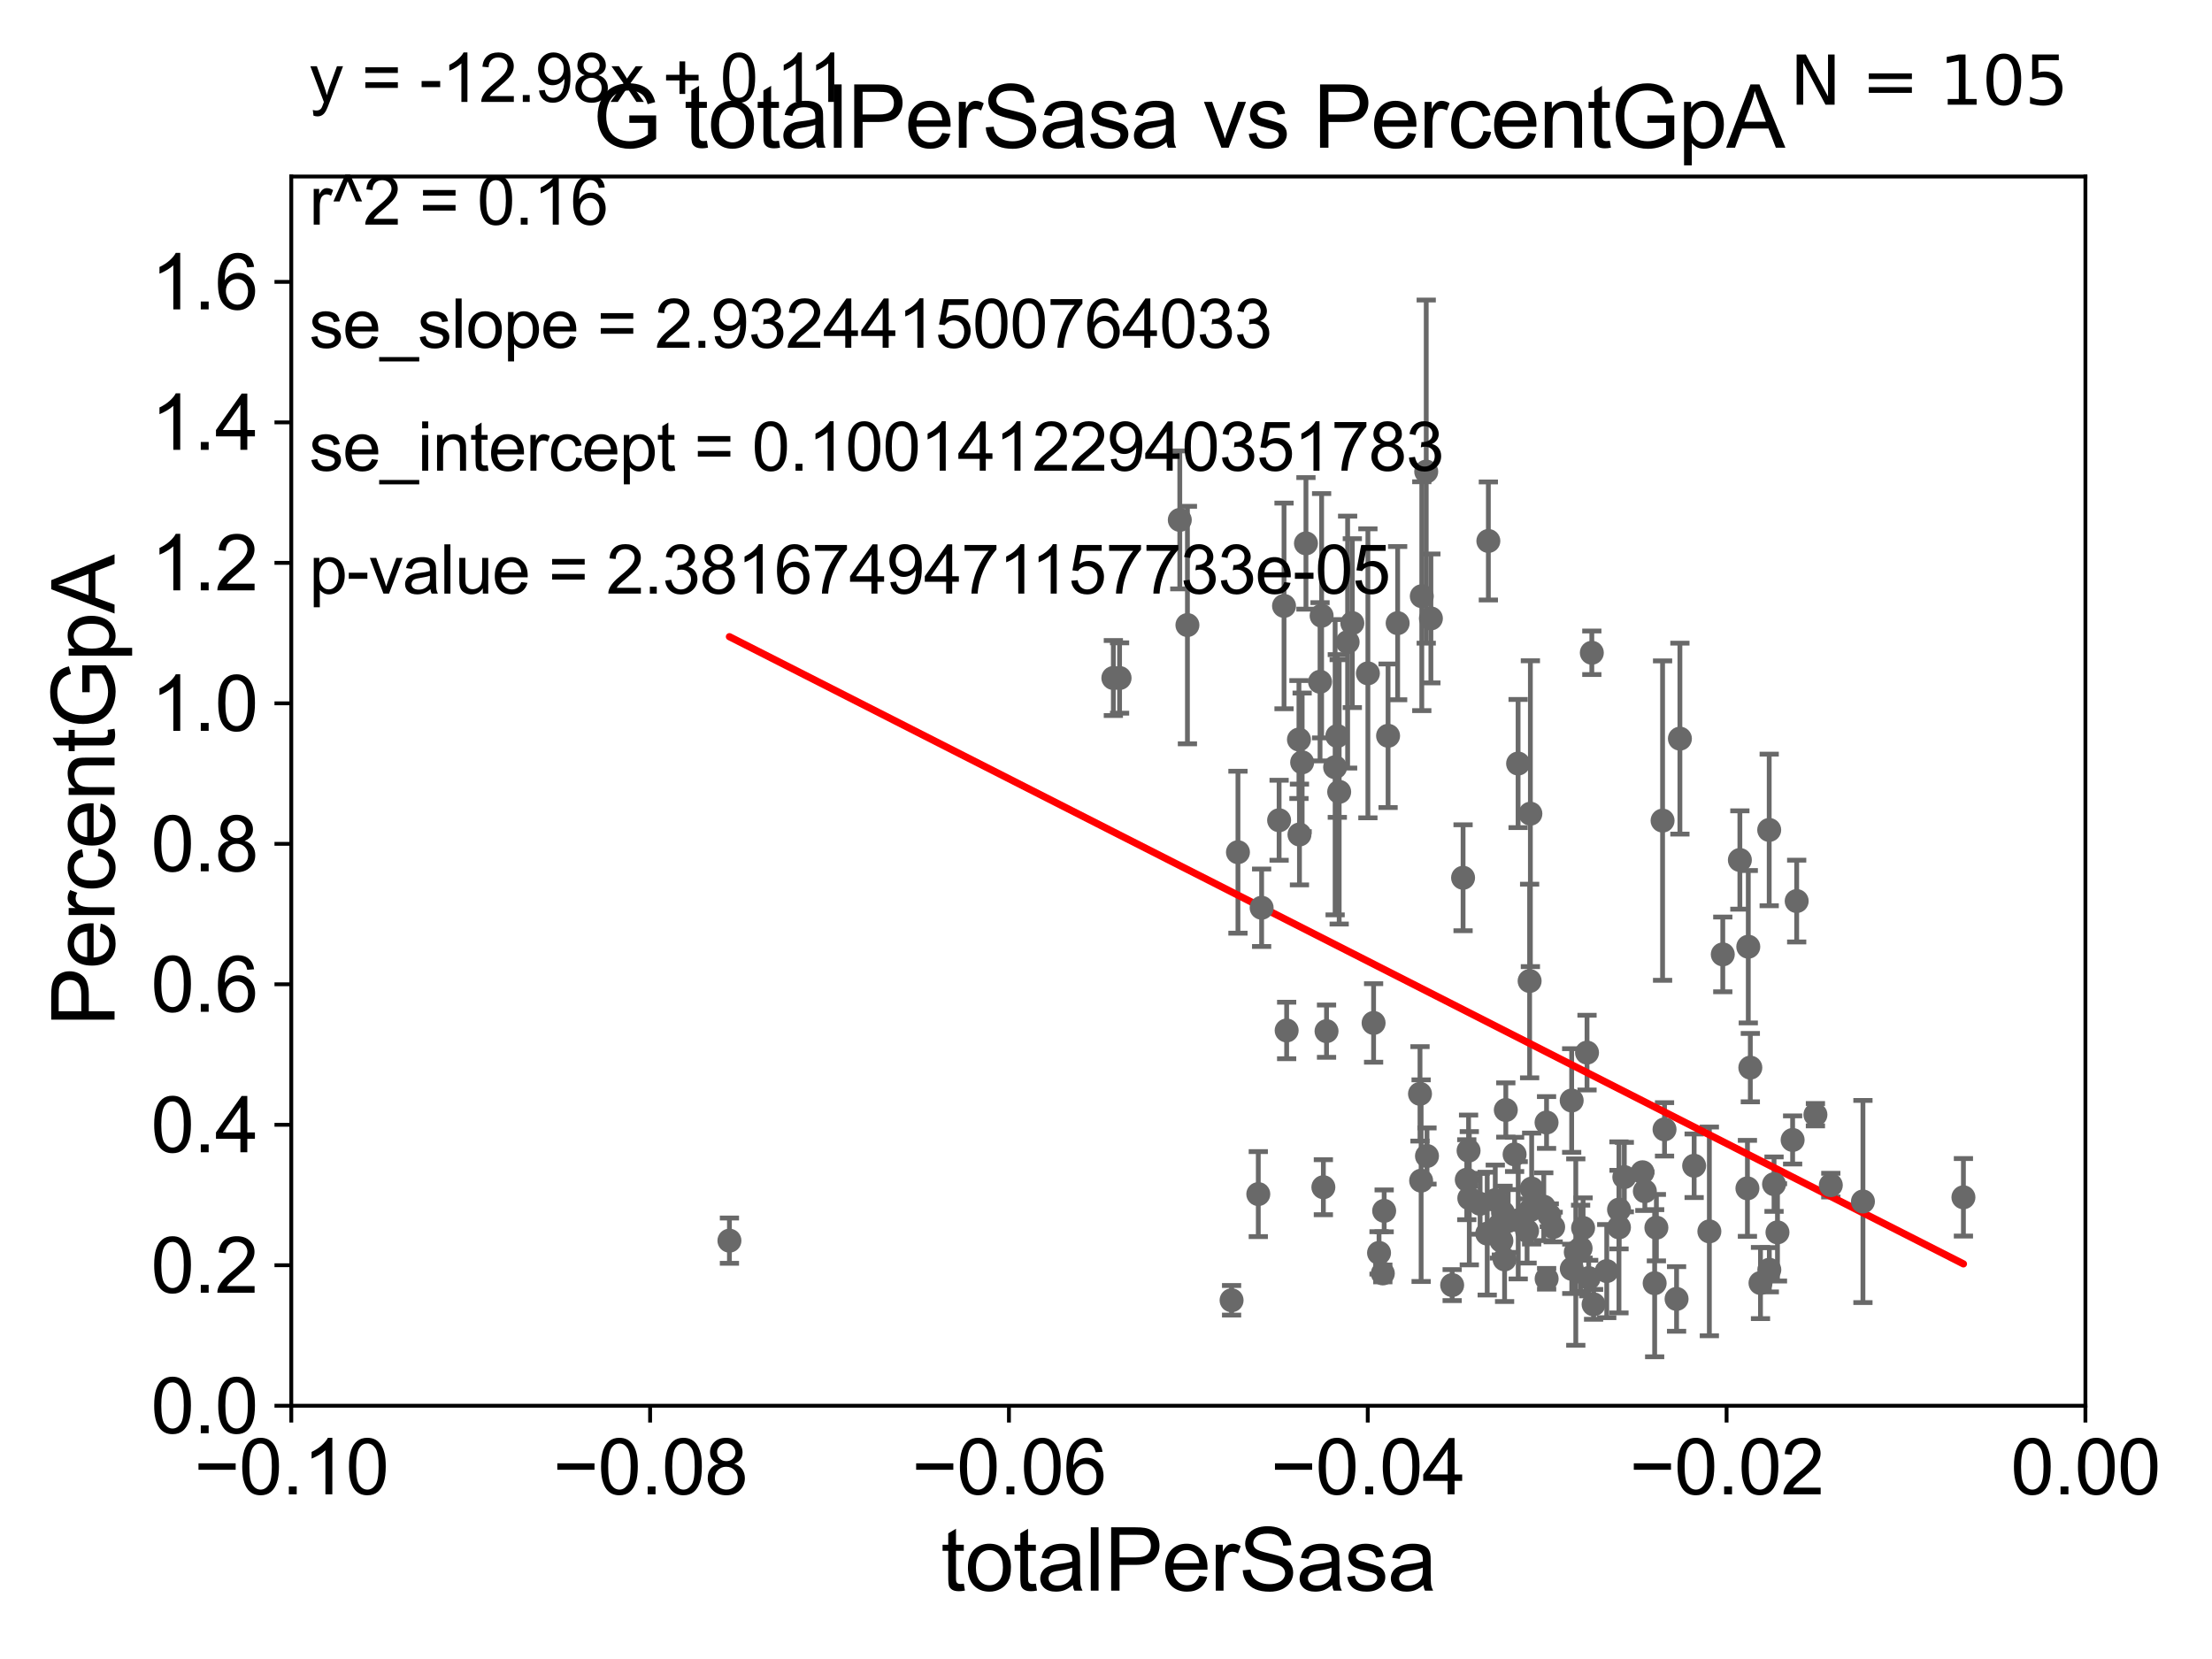 <?xml version="1.0" encoding="utf-8" standalone="no"?>
<!DOCTYPE svg PUBLIC "-//W3C//DTD SVG 1.1//EN"
  "http://www.w3.org/Graphics/SVG/1.1/DTD/svg11.dtd">
<svg xmlns:xlink="http://www.w3.org/1999/xlink" width="460.8pt" height="345.6pt" viewBox="0 0 460.8 345.6" xmlns="http://www.w3.org/2000/svg" version="1.1">
 <defs>
  <style type="text/css">*{stroke-linejoin: round; stroke-linecap: butt}</style>
 </defs>
 <g id="figure_1">
  <g id="patch_1">
   <path d="M 0 345.6 
L 460.8 345.6 
L 460.8 0 
L 0 0 
z
" style="fill: #ffffff"/>
  </g>
  <g id="axes_1">
   <g id="patch_2">
    <path d="M 60.68 292.84 
L 434.43 292.84 
L 434.43 36.775 
L 60.68 36.775 
z
" style="fill: #ffffff"/>
   </g>
   <g id="PathCollection_1">
    <defs>
     <path id="mfac4f47e90" d="M 0 1.118 
C 0.297 1.118 0.581 1 0.791 0.791 
C 1 0.581 1.118 0.297 1.118 0 
C 1.118 -0.297 1 -0.581 0.791 -0.791 
C 0.581 -1 0.297 -1.118 0 -1.118 
C -0.297 -1.118 -0.581 -1 -0.791 -0.791 
C -1 -0.581 -1.118 -0.297 -1.118 0 
C -1.118 0.297 -1 0.581 -0.791 0.791 
C -0.581 1 -0.297 1.118 0 1.118 
z
" style="stroke: #696969"/>
    </defs>
    <g clip-path="url(#pfbe0a18f6a)">
     <use xlink:href="#mfac4f47e90" x="231.931" y="141.24" style="fill: #696969; stroke: #696969"/>
     <use xlink:href="#mfac4f47e90" x="313.113" y="252.65" style="fill: #696969; stroke: #696969"/>
     <use xlink:href="#mfac4f47e90" x="313.433" y="262.358" style="fill: #696969; stroke: #696969"/>
     <use xlink:href="#mfac4f47e90" x="356.091" y="256.522" style="fill: #696969; stroke: #696969"/>
     <use xlink:href="#mfac4f47e90" x="318.806" y="169.507" style="fill: #696969; stroke: #696969"/>
     <use xlink:href="#mfac4f47e90" x="311.492" y="250.009" style="fill: #696969; stroke: #696969"/>
     <use xlink:href="#mfac4f47e90" x="297.267" y="240.815" style="fill: #696969; stroke: #696969"/>
     <use xlink:href="#mfac4f47e90" x="328.266" y="260.834" style="fill: #696969; stroke: #696969"/>
     <use xlink:href="#mfac4f47e90" x="295.813" y="227.866" style="fill: #696969; stroke: #696969"/>
     <use xlink:href="#mfac4f47e90" x="302.512" y="267.707" style="fill: #696969; stroke: #696969"/>
     <use xlink:href="#mfac4f47e90" x="322.192" y="266.393" style="fill: #696969; stroke: #696969"/>
     <use xlink:href="#mfac4f47e90" x="308.333" y="250.776" style="fill: #696969; stroke: #696969"/>
     <use xlink:href="#mfac4f47e90" x="331.974" y="271.722" style="fill: #696969; stroke: #696969"/>
     <use xlink:href="#mfac4f47e90" x="314.179" y="254.355" style="fill: #696969; stroke: #696969"/>
     <use xlink:href="#mfac4f47e90" x="318.12" y="256.432" style="fill: #696969; stroke: #696969"/>
     <use xlink:href="#mfac4f47e90" x="346.345" y="170.946" style="fill: #696969; stroke: #696969"/>
     <use xlink:href="#mfac4f47e90" x="327.432" y="264.321" style="fill: #696969; stroke: #696969"/>
     <use xlink:href="#mfac4f47e90" x="306.082" y="249.613" style="fill: #696969; stroke: #696969"/>
     <use xlink:href="#mfac4f47e90" x="321.595" y="251.376" style="fill: #696969; stroke: #696969"/>
     <use xlink:href="#mfac4f47e90" x="318.649" y="204.363" style="fill: #696969; stroke: #696969"/>
     <use xlink:href="#mfac4f47e90" x="330.954" y="266.248" style="fill: #696969; stroke: #696969"/>
     <use xlink:href="#mfac4f47e90" x="288.347" y="252.243" style="fill: #696969; stroke: #696969"/>
     <use xlink:href="#mfac4f47e90" x="322.175" y="233.836" style="fill: #696969; stroke: #696969"/>
     <use xlink:href="#mfac4f47e90" x="287.279" y="261.002" style="fill: #696969; stroke: #696969"/>
     <use xlink:href="#mfac4f47e90" x="323.552" y="255.615" style="fill: #696969; stroke: #696969"/>
     <use xlink:href="#mfac4f47e90" x="309.814" y="256.984" style="fill: #696969; stroke: #696969"/>
     <use xlink:href="#mfac4f47e90" x="318.819" y="252.081" style="fill: #696969; stroke: #696969"/>
     <use xlink:href="#mfac4f47e90" x="316.248" y="159.059" style="fill: #696969; stroke: #696969"/>
     <use xlink:href="#mfac4f47e90" x="262.125" y="248.751" style="fill: #696969; stroke: #696969"/>
     <use xlink:href="#mfac4f47e90" x="305.557" y="245.754" style="fill: #696969; stroke: #696969"/>
     <use xlink:href="#mfac4f47e90" x="337.275" y="251.983" style="fill: #696969; stroke: #696969"/>
     <use xlink:href="#mfac4f47e90" x="319.073" y="247.602" style="fill: #696969; stroke: #696969"/>
     <use xlink:href="#mfac4f47e90" x="288.067" y="265.277" style="fill: #696969; stroke: #696969"/>
     <use xlink:href="#mfac4f47e90" x="349.261" y="270.59" style="fill: #696969; stroke: #696969"/>
     <use xlink:href="#mfac4f47e90" x="342.163" y="244.202" style="fill: #696969; stroke: #696969"/>
     <use xlink:href="#mfac4f47e90" x="362.447" y="179.153" style="fill: #696969; stroke: #696969"/>
     <use xlink:href="#mfac4f47e90" x="378.185" y="232.212" style="fill: #696969; stroke: #696969"/>
     <use xlink:href="#mfac4f47e90" x="381.391" y="246.885" style="fill: #696969; stroke: #696969"/>
     <use xlink:href="#mfac4f47e90" x="364.021" y="247.556" style="fill: #696969; stroke: #696969"/>
     <use xlink:href="#mfac4f47e90" x="369.565" y="246.685" style="fill: #696969; stroke: #696969"/>
     <use xlink:href="#mfac4f47e90" x="373.437" y="237.474" style="fill: #696969; stroke: #696969"/>
     <use xlink:href="#mfac4f47e90" x="374.282" y="187.708" style="fill: #696969; stroke: #696969"/>
     <use xlink:href="#mfac4f47e90" x="370.281" y="256.723" style="fill: #696969; stroke: #696969"/>
     <use xlink:href="#mfac4f47e90" x="345.055" y="255.743" style="fill: #696969; stroke: #696969"/>
     <use xlink:href="#mfac4f47e90" x="366.743" y="267.277" style="fill: #696969; stroke: #696969"/>
     <use xlink:href="#mfac4f47e90" x="368.582" y="264.513" style="fill: #696969; stroke: #696969"/>
     <use xlink:href="#mfac4f47e90" x="368.557" y="172.893" style="fill: #696969; stroke: #696969"/>
     <use xlink:href="#mfac4f47e90" x="364.625" y="222.406" style="fill: #696969; stroke: #696969"/>
     <use xlink:href="#mfac4f47e90" x="346.752" y="235.267" style="fill: #696969; stroke: #696969"/>
     <use xlink:href="#mfac4f47e90" x="338.374" y="245.21" style="fill: #696969; stroke: #696969"/>
     <use xlink:href="#mfac4f47e90" x="337.26" y="255.685" style="fill: #696969; stroke: #696969"/>
     <use xlink:href="#mfac4f47e90" x="352.922" y="242.849" style="fill: #696969; stroke: #696969"/>
     <use xlink:href="#mfac4f47e90" x="327.408" y="229.259" style="fill: #696969; stroke: #696969"/>
     <use xlink:href="#mfac4f47e90" x="329.27" y="260.054" style="fill: #696969; stroke: #696969"/>
     <use xlink:href="#mfac4f47e90" x="312.322" y="255.283" style="fill: #696969; stroke: #696969"/>
     <use xlink:href="#mfac4f47e90" x="344.696" y="267.317" style="fill: #696969; stroke: #696969"/>
     <use xlink:href="#mfac4f47e90" x="349.956" y="153.873" style="fill: #696969; stroke: #696969"/>
     <use xlink:href="#mfac4f47e90" x="342.653" y="248.15" style="fill: #696969; stroke: #696969"/>
     <use xlink:href="#mfac4f47e90" x="358.887" y="198.817" style="fill: #696969; stroke: #696969"/>
     <use xlink:href="#mfac4f47e90" x="329.787" y="255.803" style="fill: #696969; stroke: #696969"/>
     <use xlink:href="#mfac4f47e90" x="364.199" y="197.218" style="fill: #696969; stroke: #696969"/>
     <use xlink:href="#mfac4f47e90" x="334.713" y="264.792" style="fill: #696969; stroke: #696969"/>
     <use xlink:href="#mfac4f47e90" x="388.084" y="250.292" style="fill: #696969; stroke: #696969"/>
     <use xlink:href="#mfac4f47e90" x="330.605" y="219.277" style="fill: #696969; stroke: #696969"/>
     <use xlink:href="#mfac4f47e90" x="316.273" y="254.207" style="fill: #696969; stroke: #696969"/>
     <use xlink:href="#mfac4f47e90" x="322.743" y="253.157" style="fill: #696969; stroke: #696969"/>
     <use xlink:href="#mfac4f47e90" x="304.784" y="182.855" style="fill: #696969; stroke: #696969"/>
     <use xlink:href="#mfac4f47e90" x="409.016" y="249.421" style="fill: #696969; stroke: #696969"/>
     <use xlink:href="#mfac4f47e90" x="281.714" y="129.809" style="fill: #696969; stroke: #696969"/>
     <use xlink:href="#mfac4f47e90" x="266.461" y="170.873" style="fill: #696969; stroke: #696969"/>
     <use xlink:href="#mfac4f47e90" x="296.186" y="124.199" style="fill: #696969; stroke: #696969"/>
     <use xlink:href="#mfac4f47e90" x="278.976" y="164.96" style="fill: #696969; stroke: #696969"/>
     <use xlink:href="#mfac4f47e90" x="270.702" y="173.84" style="fill: #696969; stroke: #696969"/>
     <use xlink:href="#mfac4f47e90" x="276.341" y="214.811" style="fill: #696969; stroke: #696969"/>
     <use xlink:href="#mfac4f47e90" x="286.145" y="213.098" style="fill: #696969; stroke: #696969"/>
     <use xlink:href="#mfac4f47e90" x="275.317" y="128.271" style="fill: #696969; stroke: #696969"/>
     <use xlink:href="#mfac4f47e90" x="298.081" y="128.83" style="fill: #696969; stroke: #696969"/>
     <use xlink:href="#mfac4f47e90" x="297.108" y="98.244" style="fill: #696969; stroke: #696969"/>
     <use xlink:href="#mfac4f47e90" x="256.561" y="270.872" style="fill: #696969; stroke: #696969"/>
     <use xlink:href="#mfac4f47e90" x="268.033" y="214.664" style="fill: #696969; stroke: #696969"/>
     <use xlink:href="#mfac4f47e90" x="278.132" y="159.824" style="fill: #696969; stroke: #696969"/>
     <use xlink:href="#mfac4f47e90" x="274.989" y="142.026" style="fill: #696969; stroke: #696969"/>
     <use xlink:href="#mfac4f47e90" x="331.606" y="135.984" style="fill: #696969; stroke: #696969"/>
     <use xlink:href="#mfac4f47e90" x="284.958" y="140.27" style="fill: #696969; stroke: #696969"/>
     <use xlink:href="#mfac4f47e90" x="257.888" y="177.53" style="fill: #696969; stroke: #696969"/>
     <use xlink:href="#mfac4f47e90" x="291.157" y="129.815" style="fill: #696969; stroke: #696969"/>
     <use xlink:href="#mfac4f47e90" x="280.735" y="133.761" style="fill: #696969; stroke: #696969"/>
     <use xlink:href="#mfac4f47e90" x="272.055" y="113.195" style="fill: #696969; stroke: #696969"/>
     <use xlink:href="#mfac4f47e90" x="312.766" y="258.487" style="fill: #696969; stroke: #696969"/>
     <use xlink:href="#mfac4f47e90" x="247.363" y="130.211" style="fill: #696969; stroke: #696969"/>
     <use xlink:href="#mfac4f47e90" x="271.262" y="158.81" style="fill: #696969; stroke: #696969"/>
     <use xlink:href="#mfac4f47e90" x="315.52" y="240.484" style="fill: #696969; stroke: #696969"/>
     <use xlink:href="#mfac4f47e90" x="278.586" y="153.321" style="fill: #696969; stroke: #696969"/>
     <use xlink:href="#mfac4f47e90" x="296.047" y="245.953" style="fill: #696969; stroke: #696969"/>
     <use xlink:href="#mfac4f47e90" x="267.486" y="126.225" style="fill: #696969; stroke: #696969"/>
     <use xlink:href="#mfac4f47e90" x="245.773" y="108.307" style="fill: #696969; stroke: #696969"/>
     <use xlink:href="#mfac4f47e90" x="305.931" y="239.704" style="fill: #696969; stroke: #696969"/>
     <use xlink:href="#mfac4f47e90" x="313.688" y="231.234" style="fill: #696969; stroke: #696969"/>
     <use xlink:href="#mfac4f47e90" x="151.953" y="258.452" style="fill: #696969; stroke: #696969"/>
     <use xlink:href="#mfac4f47e90" x="310.052" y="112.694" style="fill: #696969; stroke: #696969"/>
     <use xlink:href="#mfac4f47e90" x="270.594" y="154.059" style="fill: #696969; stroke: #696969"/>
     <use xlink:href="#mfac4f47e90" x="289.162" y="153.276" style="fill: #696969; stroke: #696969"/>
     <use xlink:href="#mfac4f47e90" x="275.682" y="247.319" style="fill: #696969; stroke: #696969"/>
     <use xlink:href="#mfac4f47e90" x="233.228" y="141.241" style="fill: #696969; stroke: #696969"/>
     <use xlink:href="#mfac4f47e90" x="262.82" y="189.101" style="fill: #696969; stroke: #696969"/>
    </g>
   </g>
   <g id="matplotlib.axis_1">
    <g id="xtick_1">
     <g id="line2d_1">
      <defs>
       <path id="m6585a4a465" d="M 0 0 
L 0 3.5 
" style="stroke: #000000; stroke-width: 0.8"/>
      </defs>
      <g>
       <use xlink:href="#m6585a4a465" x="60.68" y="292.84" style="stroke: #000000; stroke-width: 0.8"/>
      </g>
     </g>
     <g id="text_1">
      <!-- −0.10 -->
      <g transform="translate(40.439 311.293)scale(0.16 -0.16)">
       <defs>
        <path id="ArialMT-2212" d="M 3381 1997 
L 356 1997 
L 356 2522 
L 3381 2522 
L 3381 1997 
z
" transform="scale(0.016)"/>
        <path id="ArialMT-30" d="M 266 2259 
Q 266 3072 433 3567 
Q 600 4063 929 4331 
Q 1259 4600 1759 4600 
Q 2128 4600 2406 4451 
Q 2684 4303 2865 4023 
Q 3047 3744 3150 3342 
Q 3253 2941 3253 2259 
Q 3253 1453 3087 958 
Q 2922 463 2592 192 
Q 2263 -78 1759 -78 
Q 1097 -78 719 397 
Q 266 969 266 2259 
z
M 844 2259 
Q 844 1131 1108 757 
Q 1372 384 1759 384 
Q 2147 384 2411 759 
Q 2675 1134 2675 2259 
Q 2675 3391 2411 3762 
Q 2147 4134 1753 4134 
Q 1366 4134 1134 3806 
Q 844 3388 844 2259 
z
" transform="scale(0.016)"/>
        <path id="ArialMT-2e" d="M 581 0 
L 581 641 
L 1222 641 
L 1222 0 
L 581 0 
z
" transform="scale(0.016)"/>
        <path id="ArialMT-31" d="M 2384 0 
L 1822 0 
L 1822 3584 
Q 1619 3391 1289 3197 
Q 959 3003 697 2906 
L 697 3450 
Q 1169 3672 1522 3987 
Q 1875 4303 2022 4600 
L 2384 4600 
L 2384 0 
z
" transform="scale(0.016)"/>
       </defs>
       <use xlink:href="#ArialMT-2212"/>
       <use xlink:href="#ArialMT-30" x="58.398"/>
       <use xlink:href="#ArialMT-2e" x="114.014"/>
       <use xlink:href="#ArialMT-31" x="141.797"/>
       <use xlink:href="#ArialMT-30" x="197.412"/>
      </g>
     </g>
    </g>
    <g id="xtick_2">
     <g id="line2d_2">
      <g>
       <use xlink:href="#m6585a4a465" x="135.43" y="292.84" style="stroke: #000000; stroke-width: 0.8"/>
      </g>
     </g>
     <g id="text_2">
      <!-- −0.08 -->
      <g transform="translate(115.189 311.293)scale(0.16 -0.16)">
       <defs>
        <path id="ArialMT-38" d="M 1131 2484 
Q 781 2613 612 2850 
Q 444 3088 444 3419 
Q 444 3919 803 4259 
Q 1163 4600 1759 4600 
Q 2359 4600 2725 4251 
Q 3091 3903 3091 3403 
Q 3091 3084 2923 2848 
Q 2756 2613 2416 2484 
Q 2838 2347 3058 2040 
Q 3278 1734 3278 1309 
Q 3278 722 2862 322 
Q 2447 -78 1769 -78 
Q 1091 -78 675 323 
Q 259 725 259 1325 
Q 259 1772 486 2073 
Q 713 2375 1131 2484 
z
M 1019 3438 
Q 1019 3113 1228 2906 
Q 1438 2700 1772 2700 
Q 2097 2700 2305 2904 
Q 2513 3109 2513 3406 
Q 2513 3716 2298 3927 
Q 2084 4138 1766 4138 
Q 1444 4138 1231 3931 
Q 1019 3725 1019 3438 
z
M 838 1322 
Q 838 1081 952 856 
Q 1066 631 1291 507 
Q 1516 384 1775 384 
Q 2178 384 2440 643 
Q 2703 903 2703 1303 
Q 2703 1709 2433 1975 
Q 2163 2241 1756 2241 
Q 1359 2241 1098 1978 
Q 838 1716 838 1322 
z
" transform="scale(0.016)"/>
       </defs>
       <use xlink:href="#ArialMT-2212"/>
       <use xlink:href="#ArialMT-30" x="58.398"/>
       <use xlink:href="#ArialMT-2e" x="114.014"/>
       <use xlink:href="#ArialMT-30" x="141.797"/>
       <use xlink:href="#ArialMT-38" x="197.412"/>
      </g>
     </g>
    </g>
    <g id="xtick_3">
     <g id="line2d_3">
      <g>
       <use xlink:href="#m6585a4a465" x="210.18" y="292.84" style="stroke: #000000; stroke-width: 0.8"/>
      </g>
     </g>
     <g id="text_3">
      <!-- −0.06 -->
      <g transform="translate(189.939 311.293)scale(0.16 -0.16)">
       <defs>
        <path id="ArialMT-36" d="M 3184 3459 
L 2625 3416 
Q 2550 3747 2413 3897 
Q 2184 4138 1850 4138 
Q 1581 4138 1378 3988 
Q 1113 3794 959 3422 
Q 806 3050 800 2363 
Q 1003 2672 1297 2822 
Q 1591 2972 1913 2972 
Q 2475 2972 2870 2558 
Q 3266 2144 3266 1488 
Q 3266 1056 3080 686 
Q 2894 316 2569 119 
Q 2244 -78 1831 -78 
Q 1128 -78 684 439 
Q 241 956 241 2144 
Q 241 3472 731 4075 
Q 1159 4600 1884 4600 
Q 2425 4600 2770 4297 
Q 3116 3994 3184 3459 
z
M 888 1484 
Q 888 1194 1011 928 
Q 1134 663 1356 523 
Q 1578 384 1822 384 
Q 2178 384 2434 671 
Q 2691 959 2691 1453 
Q 2691 1928 2437 2201 
Q 2184 2475 1800 2475 
Q 1419 2475 1153 2201 
Q 888 1928 888 1484 
z
" transform="scale(0.016)"/>
       </defs>
       <use xlink:href="#ArialMT-2212"/>
       <use xlink:href="#ArialMT-30" x="58.398"/>
       <use xlink:href="#ArialMT-2e" x="114.014"/>
       <use xlink:href="#ArialMT-30" x="141.797"/>
       <use xlink:href="#ArialMT-36" x="197.412"/>
      </g>
     </g>
    </g>
    <g id="xtick_4">
     <g id="line2d_4">
      <g>
       <use xlink:href="#m6585a4a465" x="284.93" y="292.84" style="stroke: #000000; stroke-width: 0.8"/>
      </g>
     </g>
     <g id="text_4">
      <!-- −0.04 -->
      <g transform="translate(264.689 311.293)scale(0.16 -0.16)">
       <defs>
        <path id="ArialMT-34" d="M 2069 0 
L 2069 1097 
L 81 1097 
L 81 1613 
L 2172 4581 
L 2631 4581 
L 2631 1613 
L 3250 1613 
L 3250 1097 
L 2631 1097 
L 2631 0 
L 2069 0 
z
M 2069 1613 
L 2069 3678 
L 634 1613 
L 2069 1613 
z
" transform="scale(0.016)"/>
       </defs>
       <use xlink:href="#ArialMT-2212"/>
       <use xlink:href="#ArialMT-30" x="58.398"/>
       <use xlink:href="#ArialMT-2e" x="114.014"/>
       <use xlink:href="#ArialMT-30" x="141.797"/>
       <use xlink:href="#ArialMT-34" x="197.412"/>
      </g>
     </g>
    </g>
    <g id="xtick_5">
     <g id="line2d_5">
      <g>
       <use xlink:href="#m6585a4a465" x="359.68" y="292.84" style="stroke: #000000; stroke-width: 0.8"/>
      </g>
     </g>
     <g id="text_5">
      <!-- −0.02 -->
      <g transform="translate(339.439 311.293)scale(0.16 -0.16)">
       <defs>
        <path id="ArialMT-32" d="M 3222 541 
L 3222 0 
L 194 0 
Q 188 203 259 391 
Q 375 700 629 1000 
Q 884 1300 1366 1694 
Q 2113 2306 2375 2664 
Q 2638 3022 2638 3341 
Q 2638 3675 2398 3904 
Q 2159 4134 1775 4134 
Q 1369 4134 1125 3890 
Q 881 3647 878 3216 
L 300 3275 
Q 359 3922 746 4261 
Q 1134 4600 1788 4600 
Q 2447 4600 2831 4234 
Q 3216 3869 3216 3328 
Q 3216 3053 3103 2787 
Q 2991 2522 2730 2228 
Q 2469 1934 1863 1422 
Q 1356 997 1212 845 
Q 1069 694 975 541 
L 3222 541 
z
" transform="scale(0.016)"/>
       </defs>
       <use xlink:href="#ArialMT-2212"/>
       <use xlink:href="#ArialMT-30" x="58.398"/>
       <use xlink:href="#ArialMT-2e" x="114.014"/>
       <use xlink:href="#ArialMT-30" x="141.797"/>
       <use xlink:href="#ArialMT-32" x="197.412"/>
      </g>
     </g>
    </g>
    <g id="xtick_6">
     <g id="line2d_6">
      <g>
       <use xlink:href="#m6585a4a465" x="434.43" y="292.84" style="stroke: #000000; stroke-width: 0.8"/>
      </g>
     </g>
     <g id="text_6">
      <!-- 0.00 -->
      <g transform="translate(418.861 311.293)scale(0.16 -0.16)">
       <use xlink:href="#ArialMT-30"/>
       <use xlink:href="#ArialMT-2e" x="55.615"/>
       <use xlink:href="#ArialMT-30" x="83.398"/>
       <use xlink:href="#ArialMT-30" x="139.014"/>
      </g>
     </g>
    </g>
    <g id="text_7">
     <!-- totalPerSasa -->
     <g transform="translate(196.027 331.357)scale(0.18 -0.18)">
      <defs>
       <path id="ArialMT-74" d="M 1650 503 
L 1731 6 
Q 1494 -44 1306 -44 
Q 1000 -44 831 53 
Q 663 150 594 308 
Q 525 466 525 972 
L 525 2881 
L 113 2881 
L 113 3319 
L 525 3319 
L 525 4141 
L 1084 4478 
L 1084 3319 
L 1650 3319 
L 1650 2881 
L 1084 2881 
L 1084 941 
Q 1084 700 1114 631 
Q 1144 563 1211 522 
Q 1278 481 1403 481 
Q 1497 481 1650 503 
z
" transform="scale(0.016)"/>
       <path id="ArialMT-6f" d="M 213 1659 
Q 213 2581 725 3025 
Q 1153 3394 1769 3394 
Q 2453 3394 2887 2945 
Q 3322 2497 3322 1706 
Q 3322 1066 3130 698 
Q 2938 331 2570 128 
Q 2203 -75 1769 -75 
Q 1072 -75 642 372 
Q 213 819 213 1659 
z
M 791 1659 
Q 791 1022 1069 705 
Q 1347 388 1769 388 
Q 2188 388 2466 706 
Q 2744 1025 2744 1678 
Q 2744 2294 2464 2611 
Q 2184 2928 1769 2928 
Q 1347 2928 1069 2612 
Q 791 2297 791 1659 
z
" transform="scale(0.016)"/>
       <path id="ArialMT-61" d="M 2588 409 
Q 2275 144 1986 34 
Q 1697 -75 1366 -75 
Q 819 -75 525 192 
Q 231 459 231 875 
Q 231 1119 342 1320 
Q 453 1522 633 1644 
Q 813 1766 1038 1828 
Q 1203 1872 1538 1913 
Q 2219 1994 2541 2106 
Q 2544 2222 2544 2253 
Q 2544 2597 2384 2738 
Q 2169 2928 1744 2928 
Q 1347 2928 1158 2789 
Q 969 2650 878 2297 
L 328 2372 
Q 403 2725 575 2942 
Q 747 3159 1072 3276 
Q 1397 3394 1825 3394 
Q 2250 3394 2515 3294 
Q 2781 3194 2906 3042 
Q 3031 2891 3081 2659 
Q 3109 2516 3109 2141 
L 3109 1391 
Q 3109 606 3145 398 
Q 3181 191 3288 0 
L 2700 0 
Q 2613 175 2588 409 
z
M 2541 1666 
Q 2234 1541 1622 1453 
Q 1275 1403 1131 1340 
Q 988 1278 909 1158 
Q 831 1038 831 891 
Q 831 666 1001 516 
Q 1172 366 1500 366 
Q 1825 366 2078 508 
Q 2331 650 2450 897 
Q 2541 1088 2541 1459 
L 2541 1666 
z
" transform="scale(0.016)"/>
       <path id="ArialMT-6c" d="M 409 0 
L 409 4581 
L 972 4581 
L 972 0 
L 409 0 
z
" transform="scale(0.016)"/>
       <path id="ArialMT-50" d="M 494 0 
L 494 4581 
L 2222 4581 
Q 2678 4581 2919 4538 
Q 3256 4481 3484 4323 
Q 3713 4166 3852 3881 
Q 3991 3597 3991 3256 
Q 3991 2672 3619 2267 
Q 3247 1863 2275 1863 
L 1100 1863 
L 1100 0 
L 494 0 
z
M 1100 2403 
L 2284 2403 
Q 2872 2403 3119 2622 
Q 3366 2841 3366 3238 
Q 3366 3525 3220 3729 
Q 3075 3934 2838 4000 
Q 2684 4041 2272 4041 
L 1100 4041 
L 1100 2403 
z
" transform="scale(0.016)"/>
       <path id="ArialMT-65" d="M 2694 1069 
L 3275 997 
Q 3138 488 2766 206 
Q 2394 -75 1816 -75 
Q 1088 -75 661 373 
Q 234 822 234 1631 
Q 234 2469 665 2931 
Q 1097 3394 1784 3394 
Q 2450 3394 2872 2941 
Q 3294 2488 3294 1666 
Q 3294 1616 3291 1516 
L 816 1516 
Q 847 969 1125 678 
Q 1403 388 1819 388 
Q 2128 388 2347 550 
Q 2566 713 2694 1069 
z
M 847 1978 
L 2700 1978 
Q 2663 2397 2488 2606 
Q 2219 2931 1791 2931 
Q 1403 2931 1139 2672 
Q 875 2413 847 1978 
z
" transform="scale(0.016)"/>
       <path id="ArialMT-72" d="M 416 0 
L 416 3319 
L 922 3319 
L 922 2816 
Q 1116 3169 1280 3281 
Q 1444 3394 1641 3394 
Q 1925 3394 2219 3213 
L 2025 2691 
Q 1819 2813 1613 2813 
Q 1428 2813 1281 2702 
Q 1134 2591 1072 2394 
Q 978 2094 978 1738 
L 978 0 
L 416 0 
z
" transform="scale(0.016)"/>
       <path id="ArialMT-53" d="M 288 1472 
L 859 1522 
Q 900 1178 1048 958 
Q 1197 738 1509 602 
Q 1822 466 2213 466 
Q 2559 466 2825 569 
Q 3091 672 3220 851 
Q 3350 1031 3350 1244 
Q 3350 1459 3225 1620 
Q 3100 1781 2813 1891 
Q 2628 1963 1997 2114 
Q 1366 2266 1113 2400 
Q 784 2572 623 2826 
Q 463 3081 463 3397 
Q 463 3744 659 4045 
Q 856 4347 1234 4503 
Q 1613 4659 2075 4659 
Q 2584 4659 2973 4495 
Q 3363 4331 3572 4012 
Q 3781 3694 3797 3291 
L 3216 3247 
Q 3169 3681 2898 3903 
Q 2628 4125 2100 4125 
Q 1550 4125 1298 3923 
Q 1047 3722 1047 3438 
Q 1047 3191 1225 3031 
Q 1400 2872 2139 2705 
Q 2878 2538 3153 2413 
Q 3553 2228 3743 1945 
Q 3934 1663 3934 1294 
Q 3934 928 3725 604 
Q 3516 281 3123 101 
Q 2731 -78 2241 -78 
Q 1619 -78 1198 103 
Q 778 284 539 648 
Q 300 1013 288 1472 
z
" transform="scale(0.016)"/>
       <path id="ArialMT-73" d="M 197 991 
L 753 1078 
Q 800 744 1014 566 
Q 1228 388 1613 388 
Q 2000 388 2187 545 
Q 2375 703 2375 916 
Q 2375 1106 2209 1216 
Q 2094 1291 1634 1406 
Q 1016 1563 777 1677 
Q 538 1791 414 1992 
Q 291 2194 291 2438 
Q 291 2659 392 2848 
Q 494 3038 669 3163 
Q 800 3259 1026 3326 
Q 1253 3394 1513 3394 
Q 1903 3394 2198 3281 
Q 2494 3169 2634 2976 
Q 2775 2784 2828 2463 
L 2278 2388 
Q 2241 2644 2061 2787 
Q 1881 2931 1553 2931 
Q 1166 2931 1000 2803 
Q 834 2675 834 2503 
Q 834 2394 903 2306 
Q 972 2216 1119 2156 
Q 1203 2125 1616 2013 
Q 2213 1853 2448 1751 
Q 2684 1650 2818 1456 
Q 2953 1263 2953 975 
Q 2953 694 2789 445 
Q 2625 197 2315 61 
Q 2006 -75 1616 -75 
Q 969 -75 630 194 
Q 291 463 197 991 
z
" transform="scale(0.016)"/>
      </defs>
      <use xlink:href="#ArialMT-74"/>
      <use xlink:href="#ArialMT-6f" x="27.783"/>
      <use xlink:href="#ArialMT-74" x="83.398"/>
      <use xlink:href="#ArialMT-61" x="111.182"/>
      <use xlink:href="#ArialMT-6c" x="166.797"/>
      <use xlink:href="#ArialMT-50" x="189.014"/>
      <use xlink:href="#ArialMT-65" x="255.713"/>
      <use xlink:href="#ArialMT-72" x="311.328"/>
      <use xlink:href="#ArialMT-53" x="344.629"/>
      <use xlink:href="#ArialMT-61" x="411.328"/>
      <use xlink:href="#ArialMT-73" x="466.943"/>
      <use xlink:href="#ArialMT-61" x="516.943"/>
     </g>
    </g>
   </g>
   <g id="matplotlib.axis_2">
    <g id="ytick_1">
     <g id="line2d_7">
      <defs>
       <path id="m50a5e3fe1e" d="M 0 0 
L -3.5 0 
" style="stroke: #000000; stroke-width: 0.8"/>
      </defs>
      <g>
       <use xlink:href="#m50a5e3fe1e" x="60.68" y="292.84" style="stroke: #000000; stroke-width: 0.8"/>
      </g>
     </g>
     <g id="text_8">
      <!-- 0.0 -->
      <g transform="translate(31.44 298.566)scale(0.16 -0.16)">
       <use xlink:href="#ArialMT-30"/>
       <use xlink:href="#ArialMT-2e" x="55.615"/>
       <use xlink:href="#ArialMT-30" x="83.398"/>
      </g>
     </g>
    </g>
    <g id="ytick_2">
     <g id="line2d_8">
      <g>
       <use xlink:href="#m50a5e3fe1e" x="60.68" y="263.575" style="stroke: #000000; stroke-width: 0.8"/>
      </g>
     </g>
     <g id="text_9">
      <!-- 0.2 -->
      <g transform="translate(31.44 269.302)scale(0.16 -0.16)">
       <use xlink:href="#ArialMT-30"/>
       <use xlink:href="#ArialMT-2e" x="55.615"/>
       <use xlink:href="#ArialMT-32" x="83.398"/>
      </g>
     </g>
    </g>
    <g id="ytick_3">
     <g id="line2d_9">
      <g>
       <use xlink:href="#m50a5e3fe1e" x="60.68" y="234.311" style="stroke: #000000; stroke-width: 0.8"/>
      </g>
     </g>
     <g id="text_10">
      <!-- 0.4 -->
      <g transform="translate(31.44 240.037)scale(0.16 -0.16)">
       <use xlink:href="#ArialMT-30"/>
       <use xlink:href="#ArialMT-2e" x="55.615"/>
       <use xlink:href="#ArialMT-34" x="83.398"/>
      </g>
     </g>
    </g>
    <g id="ytick_4">
     <g id="line2d_10">
      <g>
       <use xlink:href="#m50a5e3fe1e" x="60.68" y="205.046" style="stroke: #000000; stroke-width: 0.8"/>
      </g>
     </g>
     <g id="text_11">
      <!-- 0.6 -->
      <g transform="translate(31.44 210.772)scale(0.16 -0.16)">
       <use xlink:href="#ArialMT-30"/>
       <use xlink:href="#ArialMT-2e" x="55.615"/>
       <use xlink:href="#ArialMT-36" x="83.398"/>
      </g>
     </g>
    </g>
    <g id="ytick_5">
     <g id="line2d_11">
      <g>
       <use xlink:href="#m50a5e3fe1e" x="60.68" y="175.782" style="stroke: #000000; stroke-width: 0.8"/>
      </g>
     </g>
     <g id="text_12">
      <!-- 0.8 -->
      <g transform="translate(31.44 181.508)scale(0.16 -0.16)">
       <use xlink:href="#ArialMT-30"/>
       <use xlink:href="#ArialMT-2e" x="55.615"/>
       <use xlink:href="#ArialMT-38" x="83.398"/>
      </g>
     </g>
    </g>
    <g id="ytick_6">
     <g id="line2d_12">
      <g>
       <use xlink:href="#m50a5e3fe1e" x="60.68" y="146.517" style="stroke: #000000; stroke-width: 0.8"/>
      </g>
     </g>
     <g id="text_13">
      <!-- 1.0 -->
      <g transform="translate(31.44 152.243)scale(0.16 -0.16)">
       <use xlink:href="#ArialMT-31"/>
       <use xlink:href="#ArialMT-2e" x="55.615"/>
       <use xlink:href="#ArialMT-30" x="83.398"/>
      </g>
     </g>
    </g>
    <g id="ytick_7">
     <g id="line2d_13">
      <g>
       <use xlink:href="#m50a5e3fe1e" x="60.68" y="117.252" style="stroke: #000000; stroke-width: 0.8"/>
      </g>
     </g>
     <g id="text_14">
      <!-- 1.2 -->
      <g transform="translate(31.44 122.979)scale(0.16 -0.16)">
       <use xlink:href="#ArialMT-31"/>
       <use xlink:href="#ArialMT-2e" x="55.615"/>
       <use xlink:href="#ArialMT-32" x="83.398"/>
      </g>
     </g>
    </g>
    <g id="ytick_8">
     <g id="line2d_14">
      <g>
       <use xlink:href="#m50a5e3fe1e" x="60.68" y="87.988" style="stroke: #000000; stroke-width: 0.8"/>
      </g>
     </g>
     <g id="text_15">
      <!-- 1.4 -->
      <g transform="translate(31.44 93.714)scale(0.16 -0.16)">
       <use xlink:href="#ArialMT-31"/>
       <use xlink:href="#ArialMT-2e" x="55.615"/>
       <use xlink:href="#ArialMT-34" x="83.398"/>
      </g>
     </g>
    </g>
    <g id="ytick_9">
     <g id="line2d_15">
      <g>
       <use xlink:href="#m50a5e3fe1e" x="60.68" y="58.723" style="stroke: #000000; stroke-width: 0.8"/>
      </g>
     </g>
     <g id="text_16">
      <!-- 1.6 -->
      <g transform="translate(31.44 64.45)scale(0.16 -0.16)">
       <use xlink:href="#ArialMT-31"/>
       <use xlink:href="#ArialMT-2e" x="55.615"/>
       <use xlink:href="#ArialMT-36" x="83.398"/>
      </g>
     </g>
    </g>
    <g id="text_17">
     <!-- PercentGpA -->
     <g transform="translate(23.863 213.831)rotate(-90)scale(0.18 -0.18)">
      <defs>
       <path id="ArialMT-63" d="M 2588 1216 
L 3141 1144 
Q 3050 572 2676 248 
Q 2303 -75 1759 -75 
Q 1078 -75 664 370 
Q 250 816 250 1647 
Q 250 2184 428 2587 
Q 606 2991 970 3192 
Q 1334 3394 1763 3394 
Q 2303 3394 2647 3120 
Q 2991 2847 3088 2344 
L 2541 2259 
Q 2463 2594 2264 2762 
Q 2066 2931 1784 2931 
Q 1359 2931 1093 2626 
Q 828 2322 828 1663 
Q 828 994 1084 691 
Q 1341 388 1753 388 
Q 2084 388 2306 591 
Q 2528 794 2588 1216 
z
" transform="scale(0.016)"/>
       <path id="ArialMT-6e" d="M 422 0 
L 422 3319 
L 928 3319 
L 928 2847 
Q 1294 3394 1984 3394 
Q 2284 3394 2536 3286 
Q 2788 3178 2913 3003 
Q 3038 2828 3088 2588 
Q 3119 2431 3119 2041 
L 3119 0 
L 2556 0 
L 2556 2019 
Q 2556 2363 2490 2533 
Q 2425 2703 2258 2804 
Q 2091 2906 1866 2906 
Q 1506 2906 1245 2678 
Q 984 2450 984 1813 
L 984 0 
L 422 0 
z
" transform="scale(0.016)"/>
       <path id="ArialMT-47" d="M 2638 1797 
L 2638 2334 
L 4578 2338 
L 4578 638 
Q 4131 281 3656 101 
Q 3181 -78 2681 -78 
Q 2006 -78 1454 211 
Q 903 500 622 1047 
Q 341 1594 341 2269 
Q 341 2938 620 3517 
Q 900 4097 1425 4378 
Q 1950 4659 2634 4659 
Q 3131 4659 3532 4498 
Q 3934 4338 4162 4050 
Q 4391 3763 4509 3300 
L 3963 3150 
Q 3859 3500 3706 3700 
Q 3553 3900 3268 4020 
Q 2984 4141 2638 4141 
Q 2222 4141 1919 4014 
Q 1616 3888 1430 3681 
Q 1244 3475 1141 3228 
Q 966 2803 966 2306 
Q 966 1694 1177 1281 
Q 1388 869 1791 669 
Q 2194 469 2647 469 
Q 3041 469 3416 620 
Q 3791 772 3984 944 
L 3984 1797 
L 2638 1797 
z
" transform="scale(0.016)"/>
       <path id="ArialMT-70" d="M 422 -1272 
L 422 3319 
L 934 3319 
L 934 2888 
Q 1116 3141 1344 3267 
Q 1572 3394 1897 3394 
Q 2322 3394 2647 3175 
Q 2972 2956 3137 2557 
Q 3303 2159 3303 1684 
Q 3303 1175 3120 767 
Q 2938 359 2589 142 
Q 2241 -75 1856 -75 
Q 1575 -75 1351 44 
Q 1128 163 984 344 
L 984 -1272 
L 422 -1272 
z
M 931 1641 
Q 931 1000 1190 694 
Q 1450 388 1819 388 
Q 2194 388 2461 705 
Q 2728 1022 2728 1688 
Q 2728 2322 2467 2637 
Q 2206 2953 1844 2953 
Q 1484 2953 1207 2617 
Q 931 2281 931 1641 
z
" transform="scale(0.016)"/>
       <path id="ArialMT-41" d="M -9 0 
L 1750 4581 
L 2403 4581 
L 4278 0 
L 3588 0 
L 3053 1388 
L 1138 1388 
L 634 0 
L -9 0 
z
M 1313 1881 
L 2866 1881 
L 2388 3150 
Q 2169 3728 2063 4100 
Q 1975 3659 1816 3225 
L 1313 1881 
z
" transform="scale(0.016)"/>
      </defs>
      <use xlink:href="#ArialMT-50"/>
      <use xlink:href="#ArialMT-65" x="66.699"/>
      <use xlink:href="#ArialMT-72" x="122.314"/>
      <use xlink:href="#ArialMT-63" x="155.615"/>
      <use xlink:href="#ArialMT-65" x="205.615"/>
      <use xlink:href="#ArialMT-6e" x="261.23"/>
      <use xlink:href="#ArialMT-74" x="316.846"/>
      <use xlink:href="#ArialMT-47" x="344.629"/>
      <use xlink:href="#ArialMT-70" x="422.412"/>
      <use xlink:href="#ArialMT-41" x="478.027"/>
     </g>
    </g>
   </g>
   <g id="LineCollection_1">
    <path d="M 231.931 149.056 
L 231.931 133.425 
" clip-path="url(#pfbe0a18f6a)" style="fill: none; stroke: #696969"/>
    <path d="M 313.113 258.203 
L 313.113 247.098 
" clip-path="url(#pfbe0a18f6a)" style="fill: none; stroke: #696969"/>
    <path d="M 313.433 271.128 
L 313.433 253.587 
" clip-path="url(#pfbe0a18f6a)" style="fill: none; stroke: #696969"/>
    <path d="M 356.091 278.265 
L 356.091 234.779 
" clip-path="url(#pfbe0a18f6a)" style="fill: none; stroke: #696969"/>
    <path d="M 318.806 201.362 
L 318.806 137.652 
" clip-path="url(#pfbe0a18f6a)" style="fill: none; stroke: #696969"/>
    <path d="M 311.492 257.312 
L 311.492 242.705 
" clip-path="url(#pfbe0a18f6a)" style="fill: none; stroke: #696969"/>
    <path d="M 297.267 246.66 
L 297.267 234.97 
" clip-path="url(#pfbe0a18f6a)" style="fill: none; stroke: #696969"/>
    <path d="M 328.266 280.25 
L 328.266 241.418 
" clip-path="url(#pfbe0a18f6a)" style="fill: none; stroke: #696969"/>
    <path d="M 295.813 237.702 
L 295.813 218.03 
" clip-path="url(#pfbe0a18f6a)" style="fill: none; stroke: #696969"/>
    <path d="M 302.512 270.937 
L 302.512 264.478 
" clip-path="url(#pfbe0a18f6a)" style="fill: none; stroke: #696969"/>
    <path d="M 322.192 268.544 
L 322.192 264.241 
" clip-path="url(#pfbe0a18f6a)" style="fill: none; stroke: #696969"/>
    <path d="M 308.333 257.105 
L 308.333 244.446 
" clip-path="url(#pfbe0a18f6a)" style="fill: none; stroke: #696969"/>
    <path d="M 331.974 274.828 
L 331.974 268.615 
" clip-path="url(#pfbe0a18f6a)" style="fill: none; stroke: #696969"/>
    <path d="M 314.179 260.892 
L 314.179 247.818 
" clip-path="url(#pfbe0a18f6a)" style="fill: none; stroke: #696969"/>
    <path d="M 318.12 263.115 
L 318.12 249.749 
" clip-path="url(#pfbe0a18f6a)" style="fill: none; stroke: #696969"/>
    <path d="M 346.345 204.216 
L 346.345 137.675 
" clip-path="url(#pfbe0a18f6a)" style="fill: none; stroke: #696969"/>
    <path d="M 327.432 269.458 
L 327.432 259.183 
" clip-path="url(#pfbe0a18f6a)" style="fill: none; stroke: #696969"/>
    <path d="M 306.082 263.493 
L 306.082 235.733 
" clip-path="url(#pfbe0a18f6a)" style="fill: none; stroke: #696969"/>
    <path d="M 321.595 258.437 
L 321.595 244.315 
" clip-path="url(#pfbe0a18f6a)" style="fill: none; stroke: #696969"/>
    <path d="M 318.649 224.535 
L 318.649 184.191 
" clip-path="url(#pfbe0a18f6a)" style="fill: none; stroke: #696969"/>
    <path d="M 330.954 269.956 
L 330.954 262.541 
" clip-path="url(#pfbe0a18f6a)" style="fill: none; stroke: #696969"/>
    <path d="M 288.347 256.6 
L 288.347 247.887 
" clip-path="url(#pfbe0a18f6a)" style="fill: none; stroke: #696969"/>
    <path d="M 322.175 239.232 
L 322.175 228.441 
" clip-path="url(#pfbe0a18f6a)" style="fill: none; stroke: #696969"/>
    <path d="M 287.279 265.417 
L 287.279 256.587 
" clip-path="url(#pfbe0a18f6a)" style="fill: none; stroke: #696969"/>
    <path d="M 323.552 258.705 
L 323.552 252.525 
" clip-path="url(#pfbe0a18f6a)" style="fill: none; stroke: #696969"/>
    <path d="M 309.814 269.774 
L 309.814 244.195 
" clip-path="url(#pfbe0a18f6a)" style="fill: none; stroke: #696969"/>
    <path d="M 318.819 253.009 
L 318.819 251.154 
" clip-path="url(#pfbe0a18f6a)" style="fill: none; stroke: #696969"/>
    <path d="M 316.248 172.405 
L 316.248 145.712 
" clip-path="url(#pfbe0a18f6a)" style="fill: none; stroke: #696969"/>
    <path d="M 262.125 257.604 
L 262.125 239.897 
" clip-path="url(#pfbe0a18f6a)" style="fill: none; stroke: #696969"/>
    <path d="M 305.557 254.087 
L 305.557 237.421 
" clip-path="url(#pfbe0a18f6a)" style="fill: none; stroke: #696969"/>
    <path d="M 337.275 260.17 
L 337.275 243.796 
" clip-path="url(#pfbe0a18f6a)" style="fill: none; stroke: #696969"/>
    <path d="M 319.073 259.163 
L 319.073 236.042 
" clip-path="url(#pfbe0a18f6a)" style="fill: none; stroke: #696969"/>
    <path d="M 288.067 267.031 
L 288.067 263.524 
" clip-path="url(#pfbe0a18f6a)" style="fill: none; stroke: #696969"/>
    <path d="M 349.261 277.318 
L 349.261 263.863 
" clip-path="url(#pfbe0a18f6a)" style="fill: none; stroke: #696969"/>
    <path d="M 342.163 245.048 
L 342.163 243.356 
" clip-path="url(#pfbe0a18f6a)" style="fill: none; stroke: #696969"/>
    <path d="M 362.447 189.393 
L 362.447 168.912 
" clip-path="url(#pfbe0a18f6a)" style="fill: none; stroke: #696969"/>
    <path d="M 378.185 234.539 
L 378.185 229.884 
" clip-path="url(#pfbe0a18f6a)" style="fill: none; stroke: #696969"/>
    <path d="M 381.391 249.355 
L 381.391 244.416 
" clip-path="url(#pfbe0a18f6a)" style="fill: none; stroke: #696969"/>
    <path d="M 364.021 257.55 
L 364.021 237.562 
" clip-path="url(#pfbe0a18f6a)" style="fill: none; stroke: #696969"/>
    <path d="M 369.565 252.356 
L 369.565 241.013 
" clip-path="url(#pfbe0a18f6a)" style="fill: none; stroke: #696969"/>
    <path d="M 373.437 242.487 
L 373.437 232.462 
" clip-path="url(#pfbe0a18f6a)" style="fill: none; stroke: #696969"/>
    <path d="M 374.282 196.225 
L 374.282 179.191 
" clip-path="url(#pfbe0a18f6a)" style="fill: none; stroke: #696969"/>
    <path d="M 370.281 266.86 
L 370.281 246.586 
" clip-path="url(#pfbe0a18f6a)" style="fill: none; stroke: #696969"/>
    <path d="M 345.055 262.659 
L 345.055 248.826 
" clip-path="url(#pfbe0a18f6a)" style="fill: none; stroke: #696969"/>
    <path d="M 366.743 274.692 
L 366.743 259.863 
" clip-path="url(#pfbe0a18f6a)" style="fill: none; stroke: #696969"/>
    <path d="M 368.582 269.123 
L 368.582 259.904 
" clip-path="url(#pfbe0a18f6a)" style="fill: none; stroke: #696969"/>
    <path d="M 368.557 188.684 
L 368.557 157.102 
" clip-path="url(#pfbe0a18f6a)" style="fill: none; stroke: #696969"/>
    <path d="M 364.625 229.527 
L 364.625 215.285 
" clip-path="url(#pfbe0a18f6a)" style="fill: none; stroke: #696969"/>
    <path d="M 346.752 240.826 
L 346.752 229.709 
" clip-path="url(#pfbe0a18f6a)" style="fill: none; stroke: #696969"/>
    <path d="M 338.374 252.444 
L 338.374 237.976 
" clip-path="url(#pfbe0a18f6a)" style="fill: none; stroke: #696969"/>
    <path d="M 337.26 273.5 
L 337.26 237.871 
" clip-path="url(#pfbe0a18f6a)" style="fill: none; stroke: #696969"/>
    <path d="M 352.922 249.472 
L 352.922 236.226 
" clip-path="url(#pfbe0a18f6a)" style="fill: none; stroke: #696969"/>
    <path d="M 327.408 240.051 
L 327.408 218.466 
" clip-path="url(#pfbe0a18f6a)" style="fill: none; stroke: #696969"/>
    <path d="M 329.27 269.043 
L 329.27 251.065 
" clip-path="url(#pfbe0a18f6a)" style="fill: none; stroke: #696969"/>
    <path d="M 312.322 262.089 
L 312.322 248.477 
" clip-path="url(#pfbe0a18f6a)" style="fill: none; stroke: #696969"/>
    <path d="M 344.696 282.644 
L 344.696 251.989 
" clip-path="url(#pfbe0a18f6a)" style="fill: none; stroke: #696969"/>
    <path d="M 349.956 173.761 
L 349.956 133.985 
" clip-path="url(#pfbe0a18f6a)" style="fill: none; stroke: #696969"/>
    <path d="M 342.653 252.161 
L 342.653 244.14 
" clip-path="url(#pfbe0a18f6a)" style="fill: none; stroke: #696969"/>
    <path d="M 358.887 206.602 
L 358.887 191.033 
" clip-path="url(#pfbe0a18f6a)" style="fill: none; stroke: #696969"/>
    <path d="M 329.787 262.07 
L 329.787 249.537 
" clip-path="url(#pfbe0a18f6a)" style="fill: none; stroke: #696969"/>
    <path d="M 364.199 213.092 
L 364.199 181.345 
" clip-path="url(#pfbe0a18f6a)" style="fill: none; stroke: #696969"/>
    <path d="M 334.713 274.495 
L 334.713 255.089 
" clip-path="url(#pfbe0a18f6a)" style="fill: none; stroke: #696969"/>
    <path d="M 388.084 271.346 
L 388.084 229.237 
" clip-path="url(#pfbe0a18f6a)" style="fill: none; stroke: #696969"/>
    <path d="M 330.605 227.063 
L 330.605 211.491 
" clip-path="url(#pfbe0a18f6a)" style="fill: none; stroke: #696969"/>
    <path d="M 316.273 266.424 
L 316.273 241.991 
" clip-path="url(#pfbe0a18f6a)" style="fill: none; stroke: #696969"/>
    <path d="M 322.743 255.535 
L 322.743 250.779 
" clip-path="url(#pfbe0a18f6a)" style="fill: none; stroke: #696969"/>
    <path d="M 304.784 193.889 
L 304.784 171.821 
" clip-path="url(#pfbe0a18f6a)" style="fill: none; stroke: #696969"/>
    <path d="M 409.016 257.495 
L 409.016 241.348 
" clip-path="url(#pfbe0a18f6a)" style="fill: none; stroke: #696969"/>
    <path d="M 281.714 147.398 
L 281.714 112.22 
" clip-path="url(#pfbe0a18f6a)" style="fill: none; stroke: #696969"/>
    <path d="M 266.461 179.204 
L 266.461 162.542 
" clip-path="url(#pfbe0a18f6a)" style="fill: none; stroke: #696969"/>
    <path d="M 296.186 148.034 
L 296.186 100.364 
" clip-path="url(#pfbe0a18f6a)" style="fill: none; stroke: #696969"/>
    <path d="M 278.976 192.492 
L 278.976 137.428 
" clip-path="url(#pfbe0a18f6a)" style="fill: none; stroke: #696969"/>
    <path d="M 270.702 184.335 
L 270.702 163.345 
" clip-path="url(#pfbe0a18f6a)" style="fill: none; stroke: #696969"/>
    <path d="M 276.341 220.259 
L 276.341 209.363 
" clip-path="url(#pfbe0a18f6a)" style="fill: none; stroke: #696969"/>
    <path d="M 286.145 221.275 
L 286.145 204.922 
" clip-path="url(#pfbe0a18f6a)" style="fill: none; stroke: #696969"/>
    <path d="M 275.317 153.721 
L 275.317 102.821 
" clip-path="url(#pfbe0a18f6a)" style="fill: none; stroke: #696969"/>
    <path d="M 298.081 142.256 
L 298.081 115.404 
" clip-path="url(#pfbe0a18f6a)" style="fill: none; stroke: #696969"/>
    <path d="M 297.108 133.986 
L 297.108 62.503 
" clip-path="url(#pfbe0a18f6a)" style="fill: none; stroke: #696969"/>
    <path d="M 256.561 273.952 
L 256.561 267.792 
" clip-path="url(#pfbe0a18f6a)" style="fill: none; stroke: #696969"/>
    <path d="M 268.033 220.552 
L 268.033 208.777 
" clip-path="url(#pfbe0a18f6a)" style="fill: none; stroke: #696969"/>
    <path d="M 278.132 190.579 
L 278.132 129.068 
" clip-path="url(#pfbe0a18f6a)" style="fill: none; stroke: #696969"/>
    <path d="M 274.989 158.513 
L 274.989 125.539 
" clip-path="url(#pfbe0a18f6a)" style="fill: none; stroke: #696969"/>
    <path d="M 331.606 140.52 
L 331.606 131.448 
" clip-path="url(#pfbe0a18f6a)" style="fill: none; stroke: #696969"/>
    <path d="M 284.958 170.369 
L 284.958 110.171 
" clip-path="url(#pfbe0a18f6a)" style="fill: none; stroke: #696969"/>
    <path d="M 257.888 194.397 
L 257.888 160.662 
" clip-path="url(#pfbe0a18f6a)" style="fill: none; stroke: #696969"/>
    <path d="M 291.157 145.774 
L 291.157 113.856 
" clip-path="url(#pfbe0a18f6a)" style="fill: none; stroke: #696969"/>
    <path d="M 280.735 160.002 
L 280.735 107.521 
" clip-path="url(#pfbe0a18f6a)" style="fill: none; stroke: #696969"/>
    <path d="M 272.055 126.9 
L 272.055 99.49 
" clip-path="url(#pfbe0a18f6a)" style="fill: none; stroke: #696969"/>
    <path d="M 312.766 261.421 
L 312.766 255.553 
" clip-path="url(#pfbe0a18f6a)" style="fill: none; stroke: #696969"/>
    <path d="M 247.363 154.95 
L 247.363 105.473 
" clip-path="url(#pfbe0a18f6a)" style="fill: none; stroke: #696969"/>
    <path d="M 271.262 173.248 
L 271.262 144.373 
" clip-path="url(#pfbe0a18f6a)" style="fill: none; stroke: #696969"/>
    <path d="M 315.52 244.048 
L 315.52 236.92 
" clip-path="url(#pfbe0a18f6a)" style="fill: none; stroke: #696969"/>
    <path d="M 278.586 170.269 
L 278.586 136.372 
" clip-path="url(#pfbe0a18f6a)" style="fill: none; stroke: #696969"/>
    <path d="M 296.047 266.957 
L 296.047 224.95 
" clip-path="url(#pfbe0a18f6a)" style="fill: none; stroke: #696969"/>
    <path d="M 267.486 147.644 
L 267.486 104.806 
" clip-path="url(#pfbe0a18f6a)" style="fill: none; stroke: #696969"/>
    <path d="M 245.773 122.681 
L 245.773 93.933 
" clip-path="url(#pfbe0a18f6a)" style="fill: none; stroke: #696969"/>
    <path d="M 305.931 247.125 
L 305.931 232.283 
" clip-path="url(#pfbe0a18f6a)" style="fill: none; stroke: #696969"/>
    <path d="M 313.688 236.884 
L 313.688 225.584 
" clip-path="url(#pfbe0a18f6a)" style="fill: none; stroke: #696969"/>
    <path d="M 151.953 263.167 
L 151.953 253.737 
" clip-path="url(#pfbe0a18f6a)" style="fill: none; stroke: #696969"/>
    <path d="M 310.052 124.987 
L 310.052 100.401 
" clip-path="url(#pfbe0a18f6a)" style="fill: none; stroke: #696969"/>
    <path d="M 270.594 166.344 
L 270.594 141.774 
" clip-path="url(#pfbe0a18f6a)" style="fill: none; stroke: #696969"/>
    <path d="M 289.162 168.229 
L 289.162 138.323 
" clip-path="url(#pfbe0a18f6a)" style="fill: none; stroke: #696969"/>
    <path d="M 275.682 253.048 
L 275.682 241.591 
" clip-path="url(#pfbe0a18f6a)" style="fill: none; stroke: #696969"/>
    <path d="M 233.228 148.57 
L 233.228 133.913 
" clip-path="url(#pfbe0a18f6a)" style="fill: none; stroke: #696969"/>
    <path d="M 262.82 197.169 
L 262.82 181.032 
" clip-path="url(#pfbe0a18f6a)" style="fill: none; stroke: #696969"/>
   </g>
   <g id="line2d_16">
    <defs>
     <path id="mea834ee49d" d="M 2 0 
L -2 -0 
" style="stroke: #696969"/>
    </defs>
    <g clip-path="url(#pfbe0a18f6a)">
     <use xlink:href="#mea834ee49d" x="231.931" y="149.056" style="fill: #696969; stroke: #696969"/>
     <use xlink:href="#mea834ee49d" x="313.113" y="258.203" style="fill: #696969; stroke: #696969"/>
     <use xlink:href="#mea834ee49d" x="313.433" y="271.128" style="fill: #696969; stroke: #696969"/>
     <use xlink:href="#mea834ee49d" x="356.091" y="278.265" style="fill: #696969; stroke: #696969"/>
     <use xlink:href="#mea834ee49d" x="318.806" y="201.362" style="fill: #696969; stroke: #696969"/>
     <use xlink:href="#mea834ee49d" x="311.492" y="257.312" style="fill: #696969; stroke: #696969"/>
     <use xlink:href="#mea834ee49d" x="297.267" y="246.66" style="fill: #696969; stroke: #696969"/>
     <use xlink:href="#mea834ee49d" x="328.266" y="280.25" style="fill: #696969; stroke: #696969"/>
     <use xlink:href="#mea834ee49d" x="295.813" y="237.702" style="fill: #696969; stroke: #696969"/>
     <use xlink:href="#mea834ee49d" x="302.512" y="270.937" style="fill: #696969; stroke: #696969"/>
     <use xlink:href="#mea834ee49d" x="322.192" y="268.544" style="fill: #696969; stroke: #696969"/>
     <use xlink:href="#mea834ee49d" x="308.333" y="257.105" style="fill: #696969; stroke: #696969"/>
     <use xlink:href="#mea834ee49d" x="331.974" y="274.828" style="fill: #696969; stroke: #696969"/>
     <use xlink:href="#mea834ee49d" x="314.179" y="260.892" style="fill: #696969; stroke: #696969"/>
     <use xlink:href="#mea834ee49d" x="318.12" y="263.115" style="fill: #696969; stroke: #696969"/>
     <use xlink:href="#mea834ee49d" x="346.345" y="204.216" style="fill: #696969; stroke: #696969"/>
     <use xlink:href="#mea834ee49d" x="327.432" y="269.458" style="fill: #696969; stroke: #696969"/>
     <use xlink:href="#mea834ee49d" x="306.082" y="263.493" style="fill: #696969; stroke: #696969"/>
     <use xlink:href="#mea834ee49d" x="321.595" y="258.437" style="fill: #696969; stroke: #696969"/>
     <use xlink:href="#mea834ee49d" x="318.649" y="224.535" style="fill: #696969; stroke: #696969"/>
     <use xlink:href="#mea834ee49d" x="330.954" y="269.956" style="fill: #696969; stroke: #696969"/>
     <use xlink:href="#mea834ee49d" x="288.347" y="256.6" style="fill: #696969; stroke: #696969"/>
     <use xlink:href="#mea834ee49d" x="322.175" y="239.232" style="fill: #696969; stroke: #696969"/>
     <use xlink:href="#mea834ee49d" x="287.279" y="265.417" style="fill: #696969; stroke: #696969"/>
     <use xlink:href="#mea834ee49d" x="323.552" y="258.705" style="fill: #696969; stroke: #696969"/>
     <use xlink:href="#mea834ee49d" x="309.814" y="269.774" style="fill: #696969; stroke: #696969"/>
     <use xlink:href="#mea834ee49d" x="318.819" y="253.009" style="fill: #696969; stroke: #696969"/>
     <use xlink:href="#mea834ee49d" x="316.248" y="172.405" style="fill: #696969; stroke: #696969"/>
     <use xlink:href="#mea834ee49d" x="262.125" y="257.604" style="fill: #696969; stroke: #696969"/>
     <use xlink:href="#mea834ee49d" x="305.557" y="254.087" style="fill: #696969; stroke: #696969"/>
     <use xlink:href="#mea834ee49d" x="337.275" y="260.17" style="fill: #696969; stroke: #696969"/>
     <use xlink:href="#mea834ee49d" x="319.073" y="259.163" style="fill: #696969; stroke: #696969"/>
     <use xlink:href="#mea834ee49d" x="288.067" y="267.031" style="fill: #696969; stroke: #696969"/>
     <use xlink:href="#mea834ee49d" x="349.261" y="277.318" style="fill: #696969; stroke: #696969"/>
     <use xlink:href="#mea834ee49d" x="342.163" y="245.048" style="fill: #696969; stroke: #696969"/>
     <use xlink:href="#mea834ee49d" x="362.447" y="189.393" style="fill: #696969; stroke: #696969"/>
     <use xlink:href="#mea834ee49d" x="378.185" y="234.539" style="fill: #696969; stroke: #696969"/>
     <use xlink:href="#mea834ee49d" x="381.391" y="249.355" style="fill: #696969; stroke: #696969"/>
     <use xlink:href="#mea834ee49d" x="364.021" y="257.55" style="fill: #696969; stroke: #696969"/>
     <use xlink:href="#mea834ee49d" x="369.565" y="252.356" style="fill: #696969; stroke: #696969"/>
     <use xlink:href="#mea834ee49d" x="373.437" y="242.487" style="fill: #696969; stroke: #696969"/>
     <use xlink:href="#mea834ee49d" x="374.282" y="196.225" style="fill: #696969; stroke: #696969"/>
     <use xlink:href="#mea834ee49d" x="370.281" y="266.86" style="fill: #696969; stroke: #696969"/>
     <use xlink:href="#mea834ee49d" x="345.055" y="262.659" style="fill: #696969; stroke: #696969"/>
     <use xlink:href="#mea834ee49d" x="366.743" y="274.692" style="fill: #696969; stroke: #696969"/>
     <use xlink:href="#mea834ee49d" x="368.582" y="269.123" style="fill: #696969; stroke: #696969"/>
     <use xlink:href="#mea834ee49d" x="368.557" y="188.684" style="fill: #696969; stroke: #696969"/>
     <use xlink:href="#mea834ee49d" x="364.625" y="229.527" style="fill: #696969; stroke: #696969"/>
     <use xlink:href="#mea834ee49d" x="346.752" y="240.826" style="fill: #696969; stroke: #696969"/>
     <use xlink:href="#mea834ee49d" x="338.374" y="252.444" style="fill: #696969; stroke: #696969"/>
     <use xlink:href="#mea834ee49d" x="337.26" y="273.5" style="fill: #696969; stroke: #696969"/>
     <use xlink:href="#mea834ee49d" x="352.922" y="249.472" style="fill: #696969; stroke: #696969"/>
     <use xlink:href="#mea834ee49d" x="327.408" y="240.051" style="fill: #696969; stroke: #696969"/>
     <use xlink:href="#mea834ee49d" x="329.27" y="269.043" style="fill: #696969; stroke: #696969"/>
     <use xlink:href="#mea834ee49d" x="312.322" y="262.089" style="fill: #696969; stroke: #696969"/>
     <use xlink:href="#mea834ee49d" x="344.696" y="282.644" style="fill: #696969; stroke: #696969"/>
     <use xlink:href="#mea834ee49d" x="349.956" y="173.761" style="fill: #696969; stroke: #696969"/>
     <use xlink:href="#mea834ee49d" x="342.653" y="252.161" style="fill: #696969; stroke: #696969"/>
     <use xlink:href="#mea834ee49d" x="358.887" y="206.602" style="fill: #696969; stroke: #696969"/>
     <use xlink:href="#mea834ee49d" x="329.787" y="262.07" style="fill: #696969; stroke: #696969"/>
     <use xlink:href="#mea834ee49d" x="364.199" y="213.092" style="fill: #696969; stroke: #696969"/>
     <use xlink:href="#mea834ee49d" x="334.713" y="274.495" style="fill: #696969; stroke: #696969"/>
     <use xlink:href="#mea834ee49d" x="388.084" y="271.346" style="fill: #696969; stroke: #696969"/>
     <use xlink:href="#mea834ee49d" x="330.605" y="227.063" style="fill: #696969; stroke: #696969"/>
     <use xlink:href="#mea834ee49d" x="316.273" y="266.424" style="fill: #696969; stroke: #696969"/>
     <use xlink:href="#mea834ee49d" x="322.743" y="255.535" style="fill: #696969; stroke: #696969"/>
     <use xlink:href="#mea834ee49d" x="304.784" y="193.889" style="fill: #696969; stroke: #696969"/>
     <use xlink:href="#mea834ee49d" x="409.016" y="257.495" style="fill: #696969; stroke: #696969"/>
     <use xlink:href="#mea834ee49d" x="281.714" y="147.398" style="fill: #696969; stroke: #696969"/>
     <use xlink:href="#mea834ee49d" x="266.461" y="179.204" style="fill: #696969; stroke: #696969"/>
     <use xlink:href="#mea834ee49d" x="296.186" y="148.034" style="fill: #696969; stroke: #696969"/>
     <use xlink:href="#mea834ee49d" x="278.976" y="192.492" style="fill: #696969; stroke: #696969"/>
     <use xlink:href="#mea834ee49d" x="270.702" y="184.335" style="fill: #696969; stroke: #696969"/>
     <use xlink:href="#mea834ee49d" x="276.341" y="220.259" style="fill: #696969; stroke: #696969"/>
     <use xlink:href="#mea834ee49d" x="286.145" y="221.275" style="fill: #696969; stroke: #696969"/>
     <use xlink:href="#mea834ee49d" x="275.317" y="153.721" style="fill: #696969; stroke: #696969"/>
     <use xlink:href="#mea834ee49d" x="298.081" y="142.256" style="fill: #696969; stroke: #696969"/>
     <use xlink:href="#mea834ee49d" x="297.108" y="133.986" style="fill: #696969; stroke: #696969"/>
     <use xlink:href="#mea834ee49d" x="256.561" y="273.952" style="fill: #696969; stroke: #696969"/>
     <use xlink:href="#mea834ee49d" x="268.033" y="220.552" style="fill: #696969; stroke: #696969"/>
     <use xlink:href="#mea834ee49d" x="278.132" y="190.579" style="fill: #696969; stroke: #696969"/>
     <use xlink:href="#mea834ee49d" x="274.989" y="158.513" style="fill: #696969; stroke: #696969"/>
     <use xlink:href="#mea834ee49d" x="331.606" y="140.52" style="fill: #696969; stroke: #696969"/>
     <use xlink:href="#mea834ee49d" x="284.958" y="170.369" style="fill: #696969; stroke: #696969"/>
     <use xlink:href="#mea834ee49d" x="257.888" y="194.397" style="fill: #696969; stroke: #696969"/>
     <use xlink:href="#mea834ee49d" x="291.157" y="145.774" style="fill: #696969; stroke: #696969"/>
     <use xlink:href="#mea834ee49d" x="280.735" y="160.002" style="fill: #696969; stroke: #696969"/>
     <use xlink:href="#mea834ee49d" x="272.055" y="126.9" style="fill: #696969; stroke: #696969"/>
     <use xlink:href="#mea834ee49d" x="312.766" y="261.421" style="fill: #696969; stroke: #696969"/>
     <use xlink:href="#mea834ee49d" x="247.363" y="154.95" style="fill: #696969; stroke: #696969"/>
     <use xlink:href="#mea834ee49d" x="271.262" y="173.248" style="fill: #696969; stroke: #696969"/>
     <use xlink:href="#mea834ee49d" x="315.52" y="244.048" style="fill: #696969; stroke: #696969"/>
     <use xlink:href="#mea834ee49d" x="278.586" y="170.269" style="fill: #696969; stroke: #696969"/>
     <use xlink:href="#mea834ee49d" x="296.047" y="266.957" style="fill: #696969; stroke: #696969"/>
     <use xlink:href="#mea834ee49d" x="267.486" y="147.644" style="fill: #696969; stroke: #696969"/>
     <use xlink:href="#mea834ee49d" x="245.773" y="122.681" style="fill: #696969; stroke: #696969"/>
     <use xlink:href="#mea834ee49d" x="305.931" y="247.125" style="fill: #696969; stroke: #696969"/>
     <use xlink:href="#mea834ee49d" x="313.688" y="236.884" style="fill: #696969; stroke: #696969"/>
     <use xlink:href="#mea834ee49d" x="151.953" y="263.167" style="fill: #696969; stroke: #696969"/>
     <use xlink:href="#mea834ee49d" x="310.052" y="124.987" style="fill: #696969; stroke: #696969"/>
     <use xlink:href="#mea834ee49d" x="270.594" y="166.344" style="fill: #696969; stroke: #696969"/>
     <use xlink:href="#mea834ee49d" x="289.162" y="168.229" style="fill: #696969; stroke: #696969"/>
     <use xlink:href="#mea834ee49d" x="275.682" y="253.048" style="fill: #696969; stroke: #696969"/>
     <use xlink:href="#mea834ee49d" x="233.228" y="148.57" style="fill: #696969; stroke: #696969"/>
     <use xlink:href="#mea834ee49d" x="262.82" y="197.169" style="fill: #696969; stroke: #696969"/>
    </g>
   </g>
   <g id="line2d_17">
    <g clip-path="url(#pfbe0a18f6a)">
     <use xlink:href="#mea834ee49d" x="231.931" y="133.425" style="fill: #696969; stroke: #696969"/>
     <use xlink:href="#mea834ee49d" x="313.113" y="247.098" style="fill: #696969; stroke: #696969"/>
     <use xlink:href="#mea834ee49d" x="313.433" y="253.587" style="fill: #696969; stroke: #696969"/>
     <use xlink:href="#mea834ee49d" x="356.091" y="234.779" style="fill: #696969; stroke: #696969"/>
     <use xlink:href="#mea834ee49d" x="318.806" y="137.652" style="fill: #696969; stroke: #696969"/>
     <use xlink:href="#mea834ee49d" x="311.492" y="242.705" style="fill: #696969; stroke: #696969"/>
     <use xlink:href="#mea834ee49d" x="297.267" y="234.97" style="fill: #696969; stroke: #696969"/>
     <use xlink:href="#mea834ee49d" x="328.266" y="241.418" style="fill: #696969; stroke: #696969"/>
     <use xlink:href="#mea834ee49d" x="295.813" y="218.03" style="fill: #696969; stroke: #696969"/>
     <use xlink:href="#mea834ee49d" x="302.512" y="264.478" style="fill: #696969; stroke: #696969"/>
     <use xlink:href="#mea834ee49d" x="322.192" y="264.241" style="fill: #696969; stroke: #696969"/>
     <use xlink:href="#mea834ee49d" x="308.333" y="244.446" style="fill: #696969; stroke: #696969"/>
     <use xlink:href="#mea834ee49d" x="331.974" y="268.615" style="fill: #696969; stroke: #696969"/>
     <use xlink:href="#mea834ee49d" x="314.179" y="247.818" style="fill: #696969; stroke: #696969"/>
     <use xlink:href="#mea834ee49d" x="318.12" y="249.749" style="fill: #696969; stroke: #696969"/>
     <use xlink:href="#mea834ee49d" x="346.345" y="137.675" style="fill: #696969; stroke: #696969"/>
     <use xlink:href="#mea834ee49d" x="327.432" y="259.183" style="fill: #696969; stroke: #696969"/>
     <use xlink:href="#mea834ee49d" x="306.082" y="235.733" style="fill: #696969; stroke: #696969"/>
     <use xlink:href="#mea834ee49d" x="321.595" y="244.315" style="fill: #696969; stroke: #696969"/>
     <use xlink:href="#mea834ee49d" x="318.649" y="184.191" style="fill: #696969; stroke: #696969"/>
     <use xlink:href="#mea834ee49d" x="330.954" y="262.541" style="fill: #696969; stroke: #696969"/>
     <use xlink:href="#mea834ee49d" x="288.347" y="247.887" style="fill: #696969; stroke: #696969"/>
     <use xlink:href="#mea834ee49d" x="322.175" y="228.441" style="fill: #696969; stroke: #696969"/>
     <use xlink:href="#mea834ee49d" x="287.279" y="256.587" style="fill: #696969; stroke: #696969"/>
     <use xlink:href="#mea834ee49d" x="323.552" y="252.525" style="fill: #696969; stroke: #696969"/>
     <use xlink:href="#mea834ee49d" x="309.814" y="244.195" style="fill: #696969; stroke: #696969"/>
     <use xlink:href="#mea834ee49d" x="318.819" y="251.154" style="fill: #696969; stroke: #696969"/>
     <use xlink:href="#mea834ee49d" x="316.248" y="145.712" style="fill: #696969; stroke: #696969"/>
     <use xlink:href="#mea834ee49d" x="262.125" y="239.897" style="fill: #696969; stroke: #696969"/>
     <use xlink:href="#mea834ee49d" x="305.557" y="237.421" style="fill: #696969; stroke: #696969"/>
     <use xlink:href="#mea834ee49d" x="337.275" y="243.796" style="fill: #696969; stroke: #696969"/>
     <use xlink:href="#mea834ee49d" x="319.073" y="236.042" style="fill: #696969; stroke: #696969"/>
     <use xlink:href="#mea834ee49d" x="288.067" y="263.524" style="fill: #696969; stroke: #696969"/>
     <use xlink:href="#mea834ee49d" x="349.261" y="263.863" style="fill: #696969; stroke: #696969"/>
     <use xlink:href="#mea834ee49d" x="342.163" y="243.356" style="fill: #696969; stroke: #696969"/>
     <use xlink:href="#mea834ee49d" x="362.447" y="168.912" style="fill: #696969; stroke: #696969"/>
     <use xlink:href="#mea834ee49d" x="378.185" y="229.884" style="fill: #696969; stroke: #696969"/>
     <use xlink:href="#mea834ee49d" x="381.391" y="244.416" style="fill: #696969; stroke: #696969"/>
     <use xlink:href="#mea834ee49d" x="364.021" y="237.562" style="fill: #696969; stroke: #696969"/>
     <use xlink:href="#mea834ee49d" x="369.565" y="241.013" style="fill: #696969; stroke: #696969"/>
     <use xlink:href="#mea834ee49d" x="373.437" y="232.462" style="fill: #696969; stroke: #696969"/>
     <use xlink:href="#mea834ee49d" x="374.282" y="179.191" style="fill: #696969; stroke: #696969"/>
     <use xlink:href="#mea834ee49d" x="370.281" y="246.586" style="fill: #696969; stroke: #696969"/>
     <use xlink:href="#mea834ee49d" x="345.055" y="248.826" style="fill: #696969; stroke: #696969"/>
     <use xlink:href="#mea834ee49d" x="366.743" y="259.863" style="fill: #696969; stroke: #696969"/>
     <use xlink:href="#mea834ee49d" x="368.582" y="259.904" style="fill: #696969; stroke: #696969"/>
     <use xlink:href="#mea834ee49d" x="368.557" y="157.102" style="fill: #696969; stroke: #696969"/>
     <use xlink:href="#mea834ee49d" x="364.625" y="215.285" style="fill: #696969; stroke: #696969"/>
     <use xlink:href="#mea834ee49d" x="346.752" y="229.709" style="fill: #696969; stroke: #696969"/>
     <use xlink:href="#mea834ee49d" x="338.374" y="237.976" style="fill: #696969; stroke: #696969"/>
     <use xlink:href="#mea834ee49d" x="337.26" y="237.871" style="fill: #696969; stroke: #696969"/>
     <use xlink:href="#mea834ee49d" x="352.922" y="236.226" style="fill: #696969; stroke: #696969"/>
     <use xlink:href="#mea834ee49d" x="327.408" y="218.466" style="fill: #696969; stroke: #696969"/>
     <use xlink:href="#mea834ee49d" x="329.27" y="251.065" style="fill: #696969; stroke: #696969"/>
     <use xlink:href="#mea834ee49d" x="312.322" y="248.477" style="fill: #696969; stroke: #696969"/>
     <use xlink:href="#mea834ee49d" x="344.696" y="251.989" style="fill: #696969; stroke: #696969"/>
     <use xlink:href="#mea834ee49d" x="349.956" y="133.985" style="fill: #696969; stroke: #696969"/>
     <use xlink:href="#mea834ee49d" x="342.653" y="244.14" style="fill: #696969; stroke: #696969"/>
     <use xlink:href="#mea834ee49d" x="358.887" y="191.033" style="fill: #696969; stroke: #696969"/>
     <use xlink:href="#mea834ee49d" x="329.787" y="249.537" style="fill: #696969; stroke: #696969"/>
     <use xlink:href="#mea834ee49d" x="364.199" y="181.345" style="fill: #696969; stroke: #696969"/>
     <use xlink:href="#mea834ee49d" x="334.713" y="255.089" style="fill: #696969; stroke: #696969"/>
     <use xlink:href="#mea834ee49d" x="388.084" y="229.237" style="fill: #696969; stroke: #696969"/>
     <use xlink:href="#mea834ee49d" x="330.605" y="211.491" style="fill: #696969; stroke: #696969"/>
     <use xlink:href="#mea834ee49d" x="316.273" y="241.991" style="fill: #696969; stroke: #696969"/>
     <use xlink:href="#mea834ee49d" x="322.743" y="250.779" style="fill: #696969; stroke: #696969"/>
     <use xlink:href="#mea834ee49d" x="304.784" y="171.821" style="fill: #696969; stroke: #696969"/>
     <use xlink:href="#mea834ee49d" x="409.016" y="241.348" style="fill: #696969; stroke: #696969"/>
     <use xlink:href="#mea834ee49d" x="281.714" y="112.22" style="fill: #696969; stroke: #696969"/>
     <use xlink:href="#mea834ee49d" x="266.461" y="162.542" style="fill: #696969; stroke: #696969"/>
     <use xlink:href="#mea834ee49d" x="296.186" y="100.364" style="fill: #696969; stroke: #696969"/>
     <use xlink:href="#mea834ee49d" x="278.976" y="137.428" style="fill: #696969; stroke: #696969"/>
     <use xlink:href="#mea834ee49d" x="270.702" y="163.345" style="fill: #696969; stroke: #696969"/>
     <use xlink:href="#mea834ee49d" x="276.341" y="209.363" style="fill: #696969; stroke: #696969"/>
     <use xlink:href="#mea834ee49d" x="286.145" y="204.922" style="fill: #696969; stroke: #696969"/>
     <use xlink:href="#mea834ee49d" x="275.317" y="102.821" style="fill: #696969; stroke: #696969"/>
     <use xlink:href="#mea834ee49d" x="298.081" y="115.404" style="fill: #696969; stroke: #696969"/>
     <use xlink:href="#mea834ee49d" x="297.108" y="62.503" style="fill: #696969; stroke: #696969"/>
     <use xlink:href="#mea834ee49d" x="256.561" y="267.792" style="fill: #696969; stroke: #696969"/>
     <use xlink:href="#mea834ee49d" x="268.033" y="208.777" style="fill: #696969; stroke: #696969"/>
     <use xlink:href="#mea834ee49d" x="278.132" y="129.068" style="fill: #696969; stroke: #696969"/>
     <use xlink:href="#mea834ee49d" x="274.989" y="125.539" style="fill: #696969; stroke: #696969"/>
     <use xlink:href="#mea834ee49d" x="331.606" y="131.448" style="fill: #696969; stroke: #696969"/>
     <use xlink:href="#mea834ee49d" x="284.958" y="110.171" style="fill: #696969; stroke: #696969"/>
     <use xlink:href="#mea834ee49d" x="257.888" y="160.662" style="fill: #696969; stroke: #696969"/>
     <use xlink:href="#mea834ee49d" x="291.157" y="113.856" style="fill: #696969; stroke: #696969"/>
     <use xlink:href="#mea834ee49d" x="280.735" y="107.521" style="fill: #696969; stroke: #696969"/>
     <use xlink:href="#mea834ee49d" x="272.055" y="99.49" style="fill: #696969; stroke: #696969"/>
     <use xlink:href="#mea834ee49d" x="312.766" y="255.553" style="fill: #696969; stroke: #696969"/>
     <use xlink:href="#mea834ee49d" x="247.363" y="105.473" style="fill: #696969; stroke: #696969"/>
     <use xlink:href="#mea834ee49d" x="271.262" y="144.373" style="fill: #696969; stroke: #696969"/>
     <use xlink:href="#mea834ee49d" x="315.52" y="236.92" style="fill: #696969; stroke: #696969"/>
     <use xlink:href="#mea834ee49d" x="278.586" y="136.372" style="fill: #696969; stroke: #696969"/>
     <use xlink:href="#mea834ee49d" x="296.047" y="224.95" style="fill: #696969; stroke: #696969"/>
     <use xlink:href="#mea834ee49d" x="267.486" y="104.806" style="fill: #696969; stroke: #696969"/>
     <use xlink:href="#mea834ee49d" x="245.773" y="93.933" style="fill: #696969; stroke: #696969"/>
     <use xlink:href="#mea834ee49d" x="305.931" y="232.283" style="fill: #696969; stroke: #696969"/>
     <use xlink:href="#mea834ee49d" x="313.688" y="225.584" style="fill: #696969; stroke: #696969"/>
     <use xlink:href="#mea834ee49d" x="151.953" y="253.737" style="fill: #696969; stroke: #696969"/>
     <use xlink:href="#mea834ee49d" x="310.052" y="100.401" style="fill: #696969; stroke: #696969"/>
     <use xlink:href="#mea834ee49d" x="270.594" y="141.774" style="fill: #696969; stroke: #696969"/>
     <use xlink:href="#mea834ee49d" x="289.162" y="138.323" style="fill: #696969; stroke: #696969"/>
     <use xlink:href="#mea834ee49d" x="275.682" y="241.591" style="fill: #696969; stroke: #696969"/>
     <use xlink:href="#mea834ee49d" x="233.228" y="133.913" style="fill: #696969; stroke: #696969"/>
     <use xlink:href="#mea834ee49d" x="262.82" y="181.032" style="fill: #696969; stroke: #696969"/>
    </g>
   </g>
   <g id="line2d_18">
    <path d="M 231.931 173.286 
L 313.113 214.548 
L 313.433 214.711 
L 356.091 236.392 
L 318.806 217.442 
L 311.492 213.724 
L 297.267 206.494 
L 328.266 222.25 
L 295.813 205.755 
L 302.512 209.16 
L 322.192 219.162 
L 308.333 212.119 
L 331.974 224.135 
L 314.179 215.09 
L 318.12 217.093 
L 346.345 231.438 
L 327.432 221.826 
L 306.082 210.974 
L 321.595 218.859 
L 318.649 217.362 
L 330.954 223.616 
L 288.347 201.96 
L 322.175 219.154 
L 287.279 201.418 
L 323.552 219.854 
L 309.814 212.871 
L 318.819 217.448 
L 316.248 216.141 
L 262.125 188.633 
L 305.557 210.708 
L 337.275 226.829 
L 319.073 217.577 
L 288.067 201.818 
L 349.261 232.921 
L 342.163 229.313 
L 362.447 239.623 
L 378.185 247.622 
L 381.391 249.251 
L 364.021 240.423 
L 369.565 243.241 
L 373.437 245.208 
L 374.282 245.638 
L 370.281 243.604 
L 345.055 230.783 
L 366.743 241.806 
L 368.582 242.741 
L 368.557 242.728 
L 364.625 240.73 
L 346.752 231.646 
L 338.374 227.387 
L 337.26 226.821 
L 352.922 234.781 
L 327.408 221.814 
L 329.27 222.76 
L 312.322 214.146 
L 344.696 230.601 
L 349.956 233.274 
L 342.653 229.562 
L 358.887 237.814 
L 329.787 223.023 
L 364.199 240.513 
L 334.713 225.527 
L 388.084 252.653 
L 330.605 223.439 
L 316.273 216.154 
L 322.743 219.443 
L 304.784 210.315 
L 409.016 263.292 
L 281.714 198.589 
L 266.461 190.836 
L 296.186 205.945 
L 278.976 197.198 
L 270.702 192.992 
L 276.341 195.858 
L 286.145 200.841 
L 275.317 195.338 
L 298.081 206.908 
L 297.108 206.413 
L 256.561 185.805 
L 268.033 191.635 
L 278.132 196.768 
L 274.989 195.171 
L 331.606 223.947 
L 284.958 200.238 
L 257.888 186.479 
L 291.157 203.389 
L 280.735 198.092 
L 272.055 193.68 
L 312.766 214.372 
L 247.363 181.13 
L 271.262 193.277 
L 315.52 215.772 
L 278.586 196.999 
L 296.047 205.874 
L 267.486 191.358 
L 245.773 180.322 
L 305.931 210.898 
L 313.688 214.84 
L 151.953 132.636 
L 310.052 212.992 
L 270.594 192.937 
L 289.162 202.375 
L 275.682 195.523 
L 233.228 173.946 
L 262.82 188.986 
" clip-path="url(#pfbe0a18f6a)" style="fill: none; stroke: #ff0000; stroke-width: 1.5; stroke-linecap: square"/>
   </g>
   <g id="line2d_19">
    <defs>
     <path id="mbd4ac797d3" d="M 0 2 
C 0.53 2 1.039 1.789 1.414 1.414 
C 1.789 1.039 2 0.53 2 0 
C 2 -0.53 1.789 -1.039 1.414 -1.414 
C 1.039 -1.789 0.53 -2 0 -2 
C -0.53 -2 -1.039 -1.789 -1.414 -1.414 
C -1.789 -1.039 -2 -0.53 -2 0 
C -2 0.53 -1.789 1.039 -1.414 1.414 
C -1.039 1.789 -0.53 2 0 2 
z
" style="stroke: #696969"/>
    </defs>
    <g clip-path="url(#pfbe0a18f6a)">
     <use xlink:href="#mbd4ac797d3" x="231.931" y="141.24" style="fill: #696969; stroke: #696969"/>
     <use xlink:href="#mbd4ac797d3" x="313.113" y="252.65" style="fill: #696969; stroke: #696969"/>
     <use xlink:href="#mbd4ac797d3" x="313.433" y="262.358" style="fill: #696969; stroke: #696969"/>
     <use xlink:href="#mbd4ac797d3" x="356.091" y="256.522" style="fill: #696969; stroke: #696969"/>
     <use xlink:href="#mbd4ac797d3" x="318.806" y="169.507" style="fill: #696969; stroke: #696969"/>
     <use xlink:href="#mbd4ac797d3" x="311.492" y="250.009" style="fill: #696969; stroke: #696969"/>
     <use xlink:href="#mbd4ac797d3" x="297.267" y="240.815" style="fill: #696969; stroke: #696969"/>
     <use xlink:href="#mbd4ac797d3" x="328.266" y="260.834" style="fill: #696969; stroke: #696969"/>
     <use xlink:href="#mbd4ac797d3" x="295.813" y="227.866" style="fill: #696969; stroke: #696969"/>
     <use xlink:href="#mbd4ac797d3" x="302.512" y="267.707" style="fill: #696969; stroke: #696969"/>
     <use xlink:href="#mbd4ac797d3" x="322.192" y="266.393" style="fill: #696969; stroke: #696969"/>
     <use xlink:href="#mbd4ac797d3" x="308.333" y="250.776" style="fill: #696969; stroke: #696969"/>
     <use xlink:href="#mbd4ac797d3" x="331.974" y="271.722" style="fill: #696969; stroke: #696969"/>
     <use xlink:href="#mbd4ac797d3" x="314.179" y="254.355" style="fill: #696969; stroke: #696969"/>
     <use xlink:href="#mbd4ac797d3" x="318.12" y="256.432" style="fill: #696969; stroke: #696969"/>
     <use xlink:href="#mbd4ac797d3" x="346.345" y="170.946" style="fill: #696969; stroke: #696969"/>
     <use xlink:href="#mbd4ac797d3" x="327.432" y="264.321" style="fill: #696969; stroke: #696969"/>
     <use xlink:href="#mbd4ac797d3" x="306.082" y="249.613" style="fill: #696969; stroke: #696969"/>
     <use xlink:href="#mbd4ac797d3" x="321.595" y="251.376" style="fill: #696969; stroke: #696969"/>
     <use xlink:href="#mbd4ac797d3" x="318.649" y="204.363" style="fill: #696969; stroke: #696969"/>
     <use xlink:href="#mbd4ac797d3" x="330.954" y="266.248" style="fill: #696969; stroke: #696969"/>
     <use xlink:href="#mbd4ac797d3" x="288.347" y="252.243" style="fill: #696969; stroke: #696969"/>
     <use xlink:href="#mbd4ac797d3" x="322.175" y="233.836" style="fill: #696969; stroke: #696969"/>
     <use xlink:href="#mbd4ac797d3" x="287.279" y="261.002" style="fill: #696969; stroke: #696969"/>
     <use xlink:href="#mbd4ac797d3" x="323.552" y="255.615" style="fill: #696969; stroke: #696969"/>
     <use xlink:href="#mbd4ac797d3" x="309.814" y="256.984" style="fill: #696969; stroke: #696969"/>
     <use xlink:href="#mbd4ac797d3" x="318.819" y="252.081" style="fill: #696969; stroke: #696969"/>
     <use xlink:href="#mbd4ac797d3" x="316.248" y="159.059" style="fill: #696969; stroke: #696969"/>
     <use xlink:href="#mbd4ac797d3" x="262.125" y="248.751" style="fill: #696969; stroke: #696969"/>
     <use xlink:href="#mbd4ac797d3" x="305.557" y="245.754" style="fill: #696969; stroke: #696969"/>
     <use xlink:href="#mbd4ac797d3" x="337.275" y="251.983" style="fill: #696969; stroke: #696969"/>
     <use xlink:href="#mbd4ac797d3" x="319.073" y="247.602" style="fill: #696969; stroke: #696969"/>
     <use xlink:href="#mbd4ac797d3" x="288.067" y="265.277" style="fill: #696969; stroke: #696969"/>
     <use xlink:href="#mbd4ac797d3" x="349.261" y="270.59" style="fill: #696969; stroke: #696969"/>
     <use xlink:href="#mbd4ac797d3" x="342.163" y="244.202" style="fill: #696969; stroke: #696969"/>
     <use xlink:href="#mbd4ac797d3" x="362.447" y="179.153" style="fill: #696969; stroke: #696969"/>
     <use xlink:href="#mbd4ac797d3" x="378.185" y="232.212" style="fill: #696969; stroke: #696969"/>
     <use xlink:href="#mbd4ac797d3" x="381.391" y="246.885" style="fill: #696969; stroke: #696969"/>
     <use xlink:href="#mbd4ac797d3" x="364.021" y="247.556" style="fill: #696969; stroke: #696969"/>
     <use xlink:href="#mbd4ac797d3" x="369.565" y="246.685" style="fill: #696969; stroke: #696969"/>
     <use xlink:href="#mbd4ac797d3" x="373.437" y="237.474" style="fill: #696969; stroke: #696969"/>
     <use xlink:href="#mbd4ac797d3" x="374.282" y="187.708" style="fill: #696969; stroke: #696969"/>
     <use xlink:href="#mbd4ac797d3" x="370.281" y="256.723" style="fill: #696969; stroke: #696969"/>
     <use xlink:href="#mbd4ac797d3" x="345.055" y="255.743" style="fill: #696969; stroke: #696969"/>
     <use xlink:href="#mbd4ac797d3" x="366.743" y="267.277" style="fill: #696969; stroke: #696969"/>
     <use xlink:href="#mbd4ac797d3" x="368.582" y="264.513" style="fill: #696969; stroke: #696969"/>
     <use xlink:href="#mbd4ac797d3" x="368.557" y="172.893" style="fill: #696969; stroke: #696969"/>
     <use xlink:href="#mbd4ac797d3" x="364.625" y="222.406" style="fill: #696969; stroke: #696969"/>
     <use xlink:href="#mbd4ac797d3" x="346.752" y="235.267" style="fill: #696969; stroke: #696969"/>
     <use xlink:href="#mbd4ac797d3" x="338.374" y="245.21" style="fill: #696969; stroke: #696969"/>
     <use xlink:href="#mbd4ac797d3" x="337.26" y="255.685" style="fill: #696969; stroke: #696969"/>
     <use xlink:href="#mbd4ac797d3" x="352.922" y="242.849" style="fill: #696969; stroke: #696969"/>
     <use xlink:href="#mbd4ac797d3" x="327.408" y="229.259" style="fill: #696969; stroke: #696969"/>
     <use xlink:href="#mbd4ac797d3" x="329.27" y="260.054" style="fill: #696969; stroke: #696969"/>
     <use xlink:href="#mbd4ac797d3" x="312.322" y="255.283" style="fill: #696969; stroke: #696969"/>
     <use xlink:href="#mbd4ac797d3" x="344.696" y="267.317" style="fill: #696969; stroke: #696969"/>
     <use xlink:href="#mbd4ac797d3" x="349.956" y="153.873" style="fill: #696969; stroke: #696969"/>
     <use xlink:href="#mbd4ac797d3" x="342.653" y="248.15" style="fill: #696969; stroke: #696969"/>
     <use xlink:href="#mbd4ac797d3" x="358.887" y="198.817" style="fill: #696969; stroke: #696969"/>
     <use xlink:href="#mbd4ac797d3" x="329.787" y="255.803" style="fill: #696969; stroke: #696969"/>
     <use xlink:href="#mbd4ac797d3" x="364.199" y="197.218" style="fill: #696969; stroke: #696969"/>
     <use xlink:href="#mbd4ac797d3" x="334.713" y="264.792" style="fill: #696969; stroke: #696969"/>
     <use xlink:href="#mbd4ac797d3" x="388.084" y="250.292" style="fill: #696969; stroke: #696969"/>
     <use xlink:href="#mbd4ac797d3" x="330.605" y="219.277" style="fill: #696969; stroke: #696969"/>
     <use xlink:href="#mbd4ac797d3" x="316.273" y="254.207" style="fill: #696969; stroke: #696969"/>
     <use xlink:href="#mbd4ac797d3" x="322.743" y="253.157" style="fill: #696969; stroke: #696969"/>
     <use xlink:href="#mbd4ac797d3" x="304.784" y="182.855" style="fill: #696969; stroke: #696969"/>
     <use xlink:href="#mbd4ac797d3" x="409.016" y="249.421" style="fill: #696969; stroke: #696969"/>
     <use xlink:href="#mbd4ac797d3" x="281.714" y="129.809" style="fill: #696969; stroke: #696969"/>
     <use xlink:href="#mbd4ac797d3" x="266.461" y="170.873" style="fill: #696969; stroke: #696969"/>
     <use xlink:href="#mbd4ac797d3" x="296.186" y="124.199" style="fill: #696969; stroke: #696969"/>
     <use xlink:href="#mbd4ac797d3" x="278.976" y="164.96" style="fill: #696969; stroke: #696969"/>
     <use xlink:href="#mbd4ac797d3" x="270.702" y="173.84" style="fill: #696969; stroke: #696969"/>
     <use xlink:href="#mbd4ac797d3" x="276.341" y="214.811" style="fill: #696969; stroke: #696969"/>
     <use xlink:href="#mbd4ac797d3" x="286.145" y="213.098" style="fill: #696969; stroke: #696969"/>
     <use xlink:href="#mbd4ac797d3" x="275.317" y="128.271" style="fill: #696969; stroke: #696969"/>
     <use xlink:href="#mbd4ac797d3" x="298.081" y="128.83" style="fill: #696969; stroke: #696969"/>
     <use xlink:href="#mbd4ac797d3" x="297.108" y="98.244" style="fill: #696969; stroke: #696969"/>
     <use xlink:href="#mbd4ac797d3" x="256.561" y="270.872" style="fill: #696969; stroke: #696969"/>
     <use xlink:href="#mbd4ac797d3" x="268.033" y="214.664" style="fill: #696969; stroke: #696969"/>
     <use xlink:href="#mbd4ac797d3" x="278.132" y="159.824" style="fill: #696969; stroke: #696969"/>
     <use xlink:href="#mbd4ac797d3" x="274.989" y="142.026" style="fill: #696969; stroke: #696969"/>
     <use xlink:href="#mbd4ac797d3" x="331.606" y="135.984" style="fill: #696969; stroke: #696969"/>
     <use xlink:href="#mbd4ac797d3" x="284.958" y="140.27" style="fill: #696969; stroke: #696969"/>
     <use xlink:href="#mbd4ac797d3" x="257.888" y="177.53" style="fill: #696969; stroke: #696969"/>
     <use xlink:href="#mbd4ac797d3" x="291.157" y="129.815" style="fill: #696969; stroke: #696969"/>
     <use xlink:href="#mbd4ac797d3" x="280.735" y="133.761" style="fill: #696969; stroke: #696969"/>
     <use xlink:href="#mbd4ac797d3" x="272.055" y="113.195" style="fill: #696969; stroke: #696969"/>
     <use xlink:href="#mbd4ac797d3" x="312.766" y="258.487" style="fill: #696969; stroke: #696969"/>
     <use xlink:href="#mbd4ac797d3" x="247.363" y="130.211" style="fill: #696969; stroke: #696969"/>
     <use xlink:href="#mbd4ac797d3" x="271.262" y="158.81" style="fill: #696969; stroke: #696969"/>
     <use xlink:href="#mbd4ac797d3" x="315.52" y="240.484" style="fill: #696969; stroke: #696969"/>
     <use xlink:href="#mbd4ac797d3" x="278.586" y="153.321" style="fill: #696969; stroke: #696969"/>
     <use xlink:href="#mbd4ac797d3" x="296.047" y="245.953" style="fill: #696969; stroke: #696969"/>
     <use xlink:href="#mbd4ac797d3" x="267.486" y="126.225" style="fill: #696969; stroke: #696969"/>
     <use xlink:href="#mbd4ac797d3" x="245.773" y="108.307" style="fill: #696969; stroke: #696969"/>
     <use xlink:href="#mbd4ac797d3" x="305.931" y="239.704" style="fill: #696969; stroke: #696969"/>
     <use xlink:href="#mbd4ac797d3" x="313.688" y="231.234" style="fill: #696969; stroke: #696969"/>
     <use xlink:href="#mbd4ac797d3" x="151.953" y="258.452" style="fill: #696969; stroke: #696969"/>
     <use xlink:href="#mbd4ac797d3" x="310.052" y="112.694" style="fill: #696969; stroke: #696969"/>
     <use xlink:href="#mbd4ac797d3" x="270.594" y="154.059" style="fill: #696969; stroke: #696969"/>
     <use xlink:href="#mbd4ac797d3" x="289.162" y="153.276" style="fill: #696969; stroke: #696969"/>
     <use xlink:href="#mbd4ac797d3" x="275.682" y="247.319" style="fill: #696969; stroke: #696969"/>
     <use xlink:href="#mbd4ac797d3" x="233.228" y="141.241" style="fill: #696969; stroke: #696969"/>
     <use xlink:href="#mbd4ac797d3" x="262.82" y="189.101" style="fill: #696969; stroke: #696969"/>
    </g>
   </g>
   <g id="patch_3">
    <path d="M 60.68 292.84 
L 60.68 36.775 
" style="fill: none; stroke: #000000; stroke-width: 0.8; stroke-linejoin: miter; stroke-linecap: square"/>
   </g>
   <g id="patch_4">
    <path d="M 434.43 292.84 
L 434.43 36.775 
" style="fill: none; stroke: #000000; stroke-width: 0.8; stroke-linejoin: miter; stroke-linecap: square"/>
   </g>
   <g id="patch_5">
    <path d="M 60.68 292.84 
L 434.43 292.84 
" style="fill: none; stroke: #000000; stroke-width: 0.8; stroke-linejoin: miter; stroke-linecap: square"/>
   </g>
   <g id="patch_6">
    <path d="M 60.68 36.775 
L 434.43 36.775 
" style="fill: none; stroke: #000000; stroke-width: 0.8; stroke-linejoin: miter; stroke-linecap: square"/>
   </g>
   <g id="text_18">
    <!-- N = 105 -->
    <g transform="translate(372.866 21.806)scale(0.14 -0.14)">
     <defs>
      <path id="DejaVuSans-4e" d="M 628 4666 
L 1478 4666 
L 3547 763 
L 3547 4666 
L 4159 4666 
L 4159 0 
L 3309 0 
L 1241 3903 
L 1241 0 
L 628 0 
L 628 4666 
z
" transform="scale(0.016)"/>
      <path id="DejaVuSans-20" transform="scale(0.016)"/>
      <path id="DejaVuSans-3d" d="M 678 2906 
L 4684 2906 
L 4684 2381 
L 678 2381 
L 678 2906 
z
M 678 1631 
L 4684 1631 
L 4684 1100 
L 678 1100 
L 678 1631 
z
" transform="scale(0.016)"/>
      <path id="DejaVuSans-31" d="M 794 531 
L 1825 531 
L 1825 4091 
L 703 3866 
L 703 4441 
L 1819 4666 
L 2450 4666 
L 2450 531 
L 3481 531 
L 3481 0 
L 794 0 
L 794 531 
z
" transform="scale(0.016)"/>
      <path id="DejaVuSans-30" d="M 2034 4250 
Q 1547 4250 1301 3770 
Q 1056 3291 1056 2328 
Q 1056 1369 1301 889 
Q 1547 409 2034 409 
Q 2525 409 2770 889 
Q 3016 1369 3016 2328 
Q 3016 3291 2770 3770 
Q 2525 4250 2034 4250 
z
M 2034 4750 
Q 2819 4750 3233 4129 
Q 3647 3509 3647 2328 
Q 3647 1150 3233 529 
Q 2819 -91 2034 -91 
Q 1250 -91 836 529 
Q 422 1150 422 2328 
Q 422 3509 836 4129 
Q 1250 4750 2034 4750 
z
" transform="scale(0.016)"/>
      <path id="DejaVuSans-35" d="M 691 4666 
L 3169 4666 
L 3169 4134 
L 1269 4134 
L 1269 2991 
Q 1406 3038 1543 3061 
Q 1681 3084 1819 3084 
Q 2600 3084 3056 2656 
Q 3513 2228 3513 1497 
Q 3513 744 3044 326 
Q 2575 -91 1722 -91 
Q 1428 -91 1123 -41 
Q 819 9 494 109 
L 494 744 
Q 775 591 1075 516 
Q 1375 441 1709 441 
Q 2250 441 2565 725 
Q 2881 1009 2881 1497 
Q 2881 1984 2565 2268 
Q 2250 2553 1709 2553 
Q 1456 2553 1204 2497 
Q 953 2441 691 2322 
L 691 4666 
z
" transform="scale(0.016)"/>
     </defs>
     <use xlink:href="#DejaVuSans-4e"/>
     <use xlink:href="#DejaVuSans-20" x="74.805"/>
     <use xlink:href="#DejaVuSans-3d" x="106.592"/>
     <use xlink:href="#DejaVuSans-20" x="190.381"/>
     <use xlink:href="#DejaVuSans-31" x="222.168"/>
     <use xlink:href="#DejaVuSans-30" x="285.791"/>
     <use xlink:href="#DejaVuSans-35" x="349.414"/>
    </g>
   </g>
   <g id="text_19">
    <!-- r^2 = 0.16 -->
    <g transform="translate(64.418 46.796)scale(0.14 -0.14)">
     <defs>
      <path id="ArialMT-5e" d="M 747 2156 
L 169 2156 
L 1272 4659 
L 1725 4659 
L 2834 2156 
L 2269 2156 
L 1497 4022 
L 747 2156 
z
" transform="scale(0.016)"/>
      <path id="ArialMT-20" transform="scale(0.016)"/>
      <path id="ArialMT-3d" d="M 3381 2694 
L 356 2694 
L 356 3219 
L 3381 3219 
L 3381 2694 
z
M 3381 1303 
L 356 1303 
L 356 1828 
L 3381 1828 
L 3381 1303 
z
" transform="scale(0.016)"/>
     </defs>
     <use xlink:href="#ArialMT-72"/>
     <use xlink:href="#ArialMT-5e" x="33.301"/>
     <use xlink:href="#ArialMT-32" x="80.225"/>
     <use xlink:href="#ArialMT-20" x="135.84"/>
     <use xlink:href="#ArialMT-3d" x="163.623"/>
     <use xlink:href="#ArialMT-20" x="222.021"/>
     <use xlink:href="#ArialMT-30" x="249.805"/>
     <use xlink:href="#ArialMT-2e" x="305.42"/>
     <use xlink:href="#ArialMT-31" x="333.203"/>
     <use xlink:href="#ArialMT-36" x="388.818"/>
    </g>
   </g>
   <g id="text_20">
    <!-- y = -12.98x + 0.11 -->
    <g transform="translate(64.418 21.231)scale(0.14 -0.14)">
     <defs>
      <path id="ArialMT-79" d="M 397 -1278 
L 334 -750 
Q 519 -800 656 -800 
Q 844 -800 956 -737 
Q 1069 -675 1141 -563 
Q 1194 -478 1313 -144 
Q 1328 -97 1363 -6 
L 103 3319 
L 709 3319 
L 1400 1397 
Q 1534 1031 1641 628 
Q 1738 1016 1872 1384 
L 2581 3319 
L 3144 3319 
L 1881 -56 
Q 1678 -603 1566 -809 
Q 1416 -1088 1222 -1217 
Q 1028 -1347 759 -1347 
Q 597 -1347 397 -1278 
z
" transform="scale(0.016)"/>
      <path id="ArialMT-2d" d="M 203 1375 
L 203 1941 
L 1931 1941 
L 1931 1375 
L 203 1375 
z
" transform="scale(0.016)"/>
      <path id="ArialMT-39" d="M 350 1059 
L 891 1109 
Q 959 728 1153 556 
Q 1347 384 1650 384 
Q 1909 384 2104 503 
Q 2300 622 2425 820 
Q 2550 1019 2634 1356 
Q 2719 1694 2719 2044 
Q 2719 2081 2716 2156 
Q 2547 1888 2255 1720 
Q 1963 1553 1622 1553 
Q 1053 1553 659 1965 
Q 266 2378 266 3053 
Q 266 3750 677 4175 
Q 1088 4600 1706 4600 
Q 2153 4600 2523 4359 
Q 2894 4119 3086 3673 
Q 3278 3228 3278 2384 
Q 3278 1506 3087 986 
Q 2897 466 2520 194 
Q 2144 -78 1638 -78 
Q 1100 -78 759 220 
Q 419 519 350 1059 
z
M 2653 3081 
Q 2653 3566 2395 3850 
Q 2138 4134 1775 4134 
Q 1400 4134 1122 3828 
Q 844 3522 844 3034 
Q 844 2597 1108 2323 
Q 1372 2050 1759 2050 
Q 2150 2050 2401 2323 
Q 2653 2597 2653 3081 
z
" transform="scale(0.016)"/>
      <path id="ArialMT-78" d="M 47 0 
L 1259 1725 
L 138 3319 
L 841 3319 
L 1350 2541 
Q 1494 2319 1581 2169 
Q 1719 2375 1834 2534 
L 2394 3319 
L 3066 3319 
L 1919 1756 
L 3153 0 
L 2463 0 
L 1781 1031 
L 1600 1309 
L 728 0 
L 47 0 
z
" transform="scale(0.016)"/>
      <path id="ArialMT-2b" d="M 1603 741 
L 1603 1997 
L 356 1997 
L 356 2522 
L 1603 2522 
L 1603 3769 
L 2134 3769 
L 2134 2522 
L 3381 2522 
L 3381 1997 
L 2134 1997 
L 2134 741 
L 1603 741 
z
" transform="scale(0.016)"/>
     </defs>
     <use xlink:href="#ArialMT-79"/>
     <use xlink:href="#ArialMT-20" x="50"/>
     <use xlink:href="#ArialMT-3d" x="77.783"/>
     <use xlink:href="#ArialMT-20" x="136.182"/>
     <use xlink:href="#ArialMT-2d" x="163.965"/>
     <use xlink:href="#ArialMT-31" x="197.266"/>
     <use xlink:href="#ArialMT-32" x="252.881"/>
     <use xlink:href="#ArialMT-2e" x="308.496"/>
     <use xlink:href="#ArialMT-39" x="336.279"/>
     <use xlink:href="#ArialMT-38" x="391.895"/>
     <use xlink:href="#ArialMT-78" x="447.51"/>
     <use xlink:href="#ArialMT-20" x="497.51"/>
     <use xlink:href="#ArialMT-2b" x="525.293"/>
     <use xlink:href="#ArialMT-20" x="583.691"/>
     <use xlink:href="#ArialMT-30" x="611.475"/>
     <use xlink:href="#ArialMT-2e" x="667.09"/>
     <use xlink:href="#ArialMT-31" x="694.873"/>
     <use xlink:href="#ArialMT-31" x="743.113"/>
    </g>
   </g>
   <g id="text_21">
    <!-- se_slope = 2.932441500764033 -->
    <g transform="translate(64.418 72.444)scale(0.14 -0.14)">
     <defs>
      <path id="ArialMT-5f" d="M -97 -1272 
L -97 -866 
L 3631 -866 
L 3631 -1272 
L -97 -1272 
z
" transform="scale(0.016)"/>
      <path id="ArialMT-33" d="M 269 1209 
L 831 1284 
Q 928 806 1161 595 
Q 1394 384 1728 384 
Q 2125 384 2398 659 
Q 2672 934 2672 1341 
Q 2672 1728 2419 1979 
Q 2166 2231 1775 2231 
Q 1616 2231 1378 2169 
L 1441 2663 
Q 1497 2656 1531 2656 
Q 1891 2656 2178 2843 
Q 2466 3031 2466 3422 
Q 2466 3731 2256 3934 
Q 2047 4138 1716 4138 
Q 1388 4138 1169 3931 
Q 950 3725 888 3313 
L 325 3413 
Q 428 3978 793 4289 
Q 1159 4600 1703 4600 
Q 2078 4600 2393 4439 
Q 2709 4278 2876 4000 
Q 3044 3722 3044 3409 
Q 3044 3113 2884 2869 
Q 2725 2625 2413 2481 
Q 2819 2388 3044 2092 
Q 3269 1797 3269 1353 
Q 3269 753 2831 336 
Q 2394 -81 1725 -81 
Q 1122 -81 723 278 
Q 325 638 269 1209 
z
" transform="scale(0.016)"/>
      <path id="ArialMT-35" d="M 266 1200 
L 856 1250 
Q 922 819 1161 601 
Q 1400 384 1738 384 
Q 2144 384 2425 690 
Q 2706 997 2706 1503 
Q 2706 1984 2436 2262 
Q 2166 2541 1728 2541 
Q 1456 2541 1237 2417 
Q 1019 2294 894 2097 
L 366 2166 
L 809 4519 
L 3088 4519 
L 3088 3981 
L 1259 3981 
L 1013 2750 
Q 1425 3038 1878 3038 
Q 2478 3038 2890 2622 
Q 3303 2206 3303 1553 
Q 3303 931 2941 478 
Q 2500 -78 1738 -78 
Q 1113 -78 717 272 
Q 322 622 266 1200 
z
" transform="scale(0.016)"/>
      <path id="ArialMT-37" d="M 303 3981 
L 303 4522 
L 3269 4522 
L 3269 4084 
Q 2831 3619 2401 2847 
Q 1972 2075 1738 1259 
Q 1569 684 1522 0 
L 944 0 
Q 953 541 1156 1306 
Q 1359 2072 1739 2783 
Q 2119 3494 2547 3981 
L 303 3981 
z
" transform="scale(0.016)"/>
     </defs>
     <use xlink:href="#ArialMT-73"/>
     <use xlink:href="#ArialMT-65" x="50"/>
     <use xlink:href="#ArialMT-5f" x="105.615"/>
     <use xlink:href="#ArialMT-73" x="161.23"/>
     <use xlink:href="#ArialMT-6c" x="211.23"/>
     <use xlink:href="#ArialMT-6f" x="233.447"/>
     <use xlink:href="#ArialMT-70" x="289.062"/>
     <use xlink:href="#ArialMT-65" x="344.678"/>
     <use xlink:href="#ArialMT-20" x="400.293"/>
     <use xlink:href="#ArialMT-3d" x="428.076"/>
     <use xlink:href="#ArialMT-20" x="486.475"/>
     <use xlink:href="#ArialMT-32" x="514.258"/>
     <use xlink:href="#ArialMT-2e" x="569.873"/>
     <use xlink:href="#ArialMT-39" x="597.656"/>
     <use xlink:href="#ArialMT-33" x="653.271"/>
     <use xlink:href="#ArialMT-32" x="708.887"/>
     <use xlink:href="#ArialMT-34" x="764.502"/>
     <use xlink:href="#ArialMT-34" x="820.117"/>
     <use xlink:href="#ArialMT-31" x="875.732"/>
     <use xlink:href="#ArialMT-35" x="931.348"/>
     <use xlink:href="#ArialMT-30" x="986.963"/>
     <use xlink:href="#ArialMT-30" x="1042.578"/>
     <use xlink:href="#ArialMT-37" x="1098.193"/>
     <use xlink:href="#ArialMT-36" x="1153.809"/>
     <use xlink:href="#ArialMT-34" x="1209.424"/>
     <use xlink:href="#ArialMT-30" x="1265.039"/>
     <use xlink:href="#ArialMT-33" x="1320.654"/>
     <use xlink:href="#ArialMT-33" x="1376.27"/>
    </g>
   </g>
   <g id="text_22">
    <!-- se_intercept = 0.10014122940351783 -->
    <g transform="translate(64.418 98.05)scale(0.14 -0.14)">
     <defs>
      <path id="ArialMT-69" d="M 425 3934 
L 425 4581 
L 988 4581 
L 988 3934 
L 425 3934 
z
M 425 0 
L 425 3319 
L 988 3319 
L 988 0 
L 425 0 
z
" transform="scale(0.016)"/>
     </defs>
     <use xlink:href="#ArialMT-73"/>
     <use xlink:href="#ArialMT-65" x="50"/>
     <use xlink:href="#ArialMT-5f" x="105.615"/>
     <use xlink:href="#ArialMT-69" x="161.23"/>
     <use xlink:href="#ArialMT-6e" x="183.447"/>
     <use xlink:href="#ArialMT-74" x="239.062"/>
     <use xlink:href="#ArialMT-65" x="266.846"/>
     <use xlink:href="#ArialMT-72" x="322.461"/>
     <use xlink:href="#ArialMT-63" x="355.762"/>
     <use xlink:href="#ArialMT-65" x="405.762"/>
     <use xlink:href="#ArialMT-70" x="461.377"/>
     <use xlink:href="#ArialMT-74" x="516.992"/>
     <use xlink:href="#ArialMT-20" x="544.775"/>
     <use xlink:href="#ArialMT-3d" x="572.559"/>
     <use xlink:href="#ArialMT-20" x="630.957"/>
     <use xlink:href="#ArialMT-30" x="658.74"/>
     <use xlink:href="#ArialMT-2e" x="714.355"/>
     <use xlink:href="#ArialMT-31" x="742.139"/>
     <use xlink:href="#ArialMT-30" x="797.754"/>
     <use xlink:href="#ArialMT-30" x="853.369"/>
     <use xlink:href="#ArialMT-31" x="908.984"/>
     <use xlink:href="#ArialMT-34" x="964.6"/>
     <use xlink:href="#ArialMT-31" x="1020.215"/>
     <use xlink:href="#ArialMT-32" x="1075.83"/>
     <use xlink:href="#ArialMT-32" x="1131.445"/>
     <use xlink:href="#ArialMT-39" x="1187.061"/>
     <use xlink:href="#ArialMT-34" x="1242.676"/>
     <use xlink:href="#ArialMT-30" x="1298.291"/>
     <use xlink:href="#ArialMT-33" x="1353.906"/>
     <use xlink:href="#ArialMT-35" x="1409.521"/>
     <use xlink:href="#ArialMT-31" x="1465.137"/>
     <use xlink:href="#ArialMT-37" x="1520.752"/>
     <use xlink:href="#ArialMT-38" x="1576.367"/>
     <use xlink:href="#ArialMT-33" x="1631.982"/>
    </g>
   </g>
   <g id="text_23">
    <!-- p-value = 2.3816749471157733e-05 -->
    <g transform="translate(64.418 123.657)scale(0.14 -0.14)">
     <defs>
      <path id="ArialMT-76" d="M 1344 0 
L 81 3319 
L 675 3319 
L 1388 1331 
Q 1503 1009 1600 663 
Q 1675 925 1809 1294 
L 2547 3319 
L 3125 3319 
L 1869 0 
L 1344 0 
z
" transform="scale(0.016)"/>
      <path id="ArialMT-75" d="M 2597 0 
L 2597 488 
Q 2209 -75 1544 -75 
Q 1250 -75 995 37 
Q 741 150 617 320 
Q 494 491 444 738 
Q 409 903 409 1263 
L 409 3319 
L 972 3319 
L 972 1478 
Q 972 1038 1006 884 
Q 1059 663 1231 536 
Q 1403 409 1656 409 
Q 1909 409 2131 539 
Q 2353 669 2445 892 
Q 2538 1116 2538 1541 
L 2538 3319 
L 3100 3319 
L 3100 0 
L 2597 0 
z
" transform="scale(0.016)"/>
     </defs>
     <use xlink:href="#ArialMT-70"/>
     <use xlink:href="#ArialMT-2d" x="55.615"/>
     <use xlink:href="#ArialMT-76" x="88.916"/>
     <use xlink:href="#ArialMT-61" x="138.916"/>
     <use xlink:href="#ArialMT-6c" x="194.531"/>
     <use xlink:href="#ArialMT-75" x="216.748"/>
     <use xlink:href="#ArialMT-65" x="272.363"/>
     <use xlink:href="#ArialMT-20" x="327.979"/>
     <use xlink:href="#ArialMT-3d" x="355.762"/>
     <use xlink:href="#ArialMT-20" x="414.16"/>
     <use xlink:href="#ArialMT-32" x="441.943"/>
     <use xlink:href="#ArialMT-2e" x="497.559"/>
     <use xlink:href="#ArialMT-33" x="525.342"/>
     <use xlink:href="#ArialMT-38" x="580.957"/>
     <use xlink:href="#ArialMT-31" x="636.572"/>
     <use xlink:href="#ArialMT-36" x="692.188"/>
     <use xlink:href="#ArialMT-37" x="747.803"/>
     <use xlink:href="#ArialMT-34" x="803.418"/>
     <use xlink:href="#ArialMT-39" x="859.033"/>
     <use xlink:href="#ArialMT-34" x="914.648"/>
     <use xlink:href="#ArialMT-37" x="970.264"/>
     <use xlink:href="#ArialMT-31" x="1025.879"/>
     <use xlink:href="#ArialMT-31" x="1074.119"/>
     <use xlink:href="#ArialMT-35" x="1129.734"/>
     <use xlink:href="#ArialMT-37" x="1185.35"/>
     <use xlink:href="#ArialMT-37" x="1240.965"/>
     <use xlink:href="#ArialMT-33" x="1296.58"/>
     <use xlink:href="#ArialMT-33" x="1352.195"/>
     <use xlink:href="#ArialMT-65" x="1407.811"/>
     <use xlink:href="#ArialMT-2d" x="1463.426"/>
     <use xlink:href="#ArialMT-30" x="1496.727"/>
     <use xlink:href="#ArialMT-35" x="1552.342"/>
    </g>
   </g>
   <g id="text_24">
    <!-- G totalPerSasa vs PercentGpA -->
    <g transform="translate(123.503 30.775)scale(0.18 -0.18)">
     <use xlink:href="#ArialMT-47"/>
     <use xlink:href="#ArialMT-20" x="77.783"/>
     <use xlink:href="#ArialMT-74" x="105.566"/>
     <use xlink:href="#ArialMT-6f" x="133.35"/>
     <use xlink:href="#ArialMT-74" x="188.965"/>
     <use xlink:href="#ArialMT-61" x="216.748"/>
     <use xlink:href="#ArialMT-6c" x="272.363"/>
     <use xlink:href="#ArialMT-50" x="294.58"/>
     <use xlink:href="#ArialMT-65" x="361.279"/>
     <use xlink:href="#ArialMT-72" x="416.895"/>
     <use xlink:href="#ArialMT-53" x="450.195"/>
     <use xlink:href="#ArialMT-61" x="516.895"/>
     <use xlink:href="#ArialMT-73" x="572.51"/>
     <use xlink:href="#ArialMT-61" x="622.51"/>
     <use xlink:href="#ArialMT-20" x="678.125"/>
     <use xlink:href="#ArialMT-76" x="705.908"/>
     <use xlink:href="#ArialMT-73" x="755.908"/>
     <use xlink:href="#ArialMT-20" x="805.908"/>
     <use xlink:href="#ArialMT-50" x="833.691"/>
     <use xlink:href="#ArialMT-65" x="900.391"/>
     <use xlink:href="#ArialMT-72" x="956.006"/>
     <use xlink:href="#ArialMT-63" x="989.307"/>
     <use xlink:href="#ArialMT-65" x="1039.307"/>
     <use xlink:href="#ArialMT-6e" x="1094.922"/>
     <use xlink:href="#ArialMT-74" x="1150.537"/>
     <use xlink:href="#ArialMT-47" x="1178.32"/>
     <use xlink:href="#ArialMT-70" x="1256.104"/>
     <use xlink:href="#ArialMT-41" x="1311.719"/>
    </g>
   </g>
  </g>
 </g>
 <defs>
  <clipPath id="pfbe0a18f6a">
   <rect x="60.68" y="36.775" width="373.75" height="256.065"/>
  </clipPath>
 </defs>
</svg>
